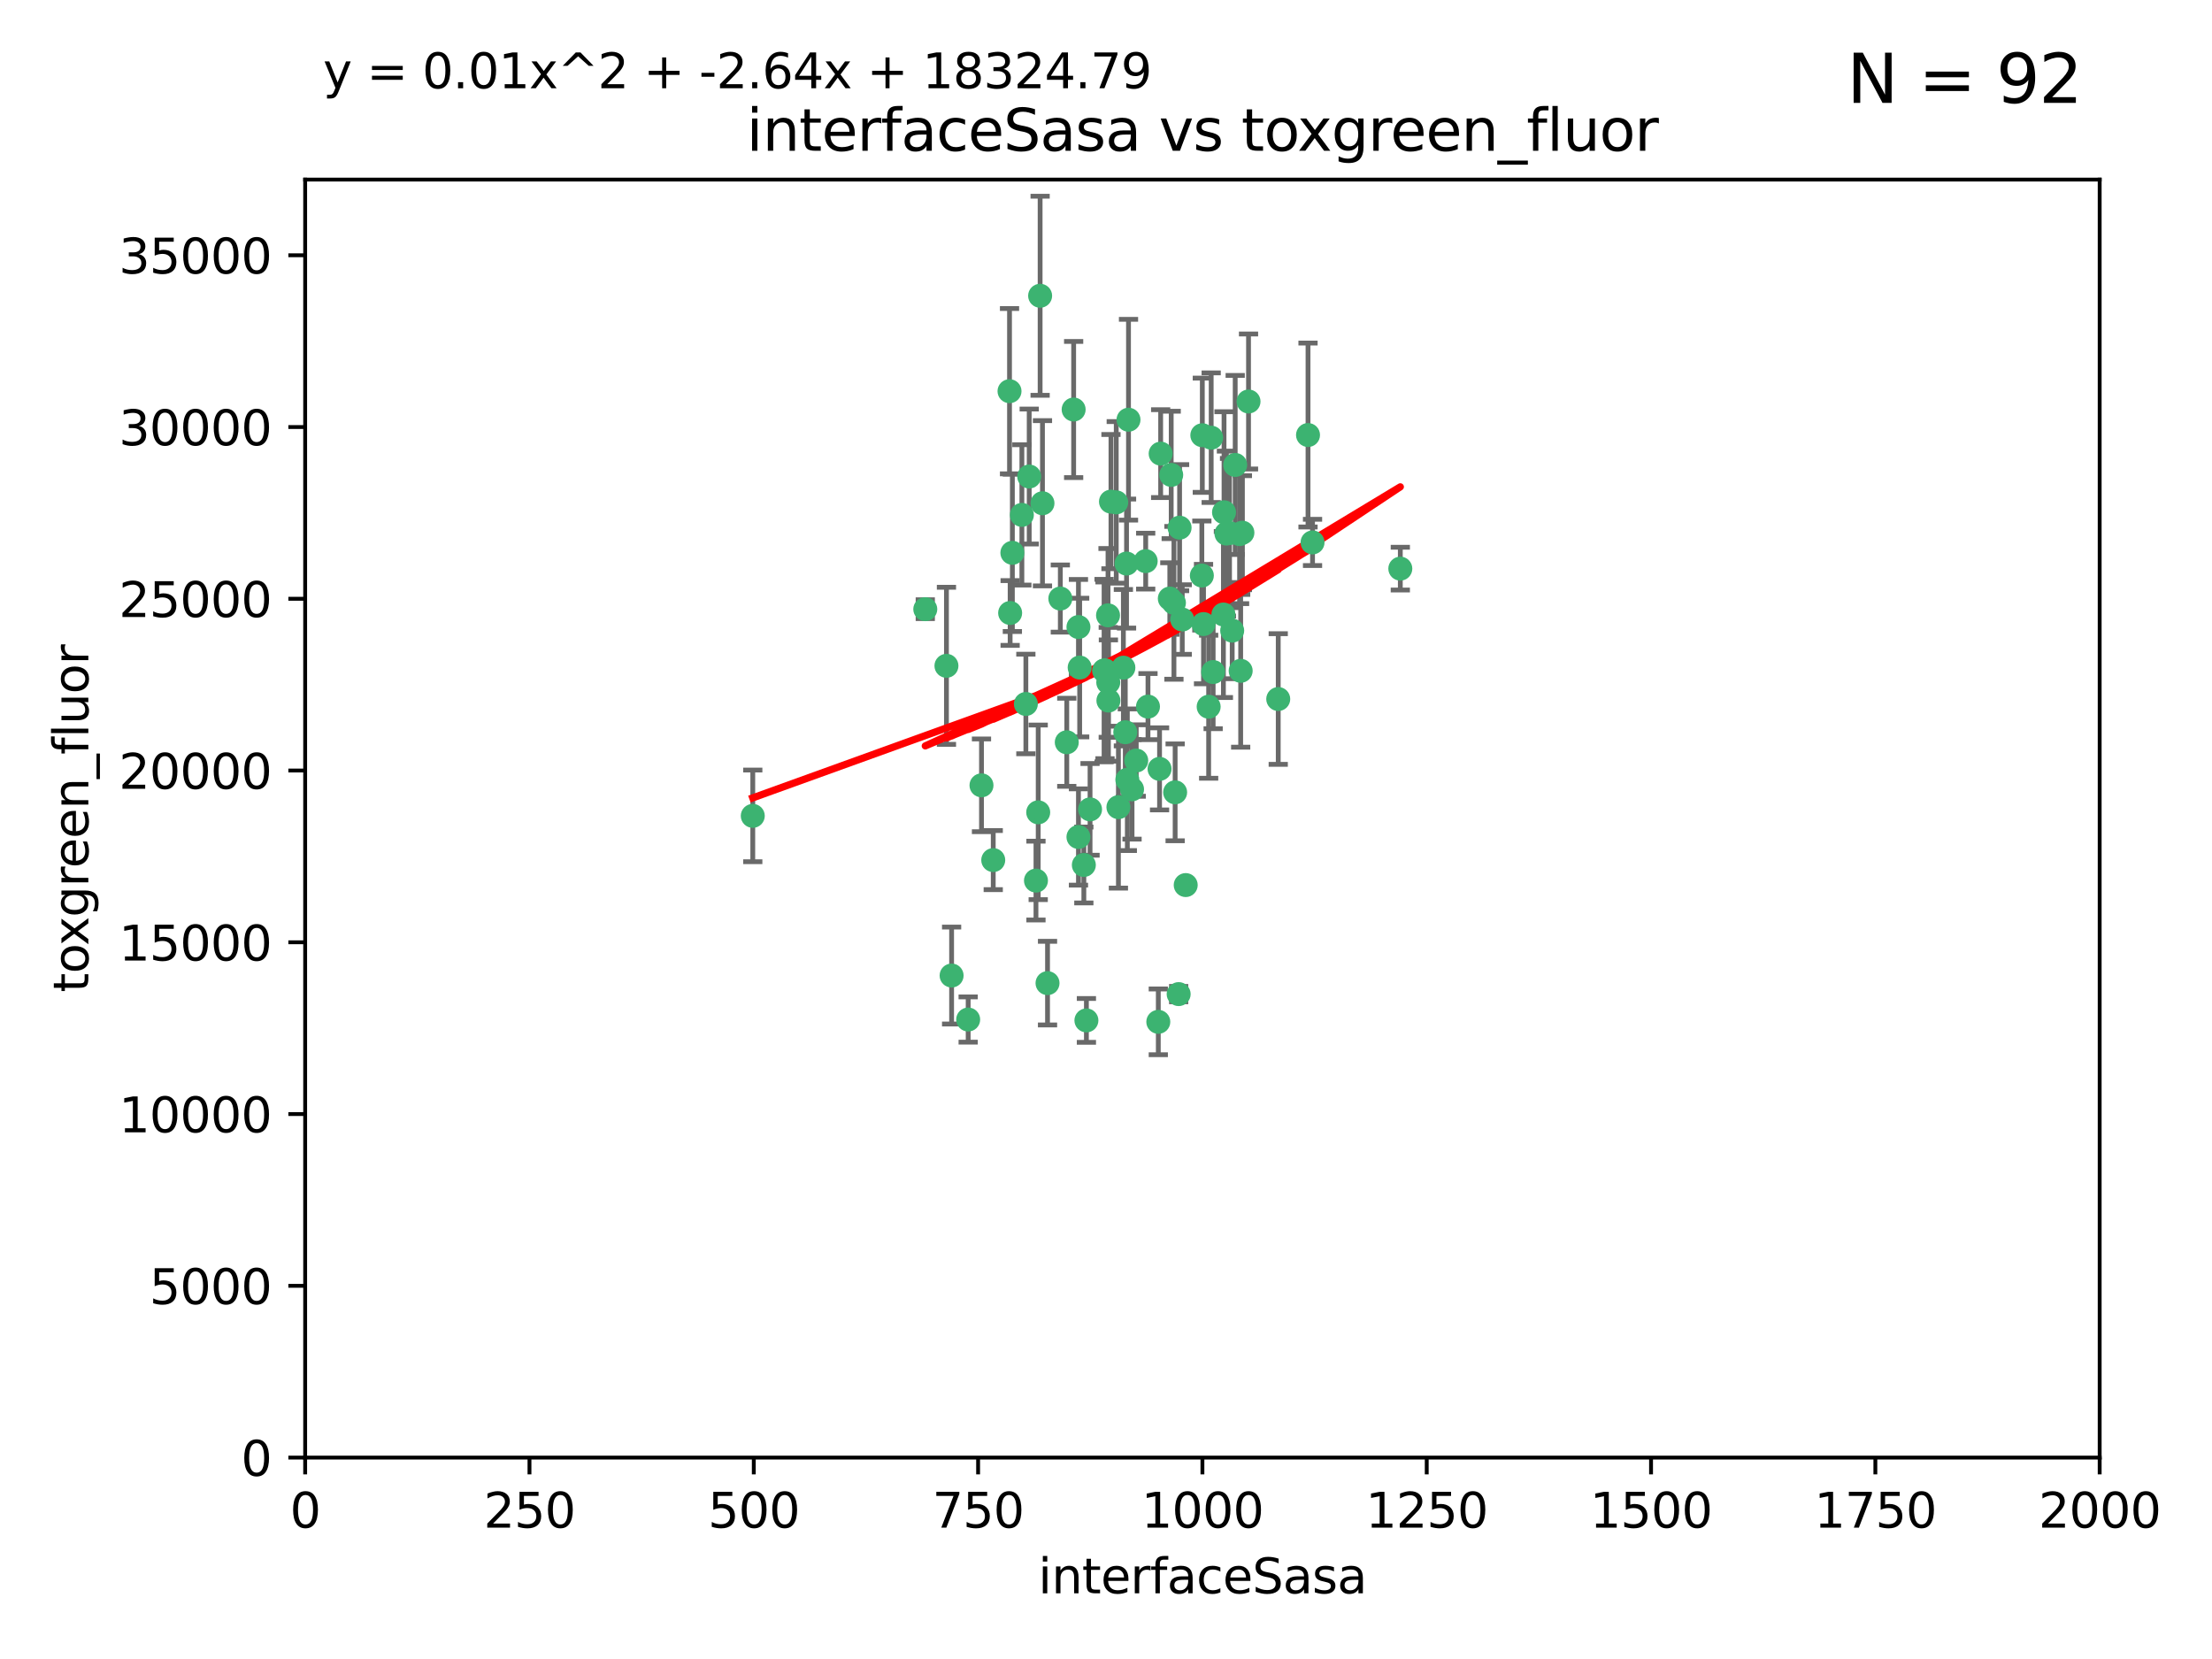 <?xml version="1.0" encoding="utf-8" standalone="no"?>
<!DOCTYPE svg PUBLIC "-//W3C//DTD SVG 1.1//EN"
  "http://www.w3.org/Graphics/SVG/1.1/DTD/svg11.dtd">
<svg xmlns:xlink="http://www.w3.org/1999/xlink" width="460.8pt" height="345.6pt" viewBox="0 0 460.8 345.6" xmlns="http://www.w3.org/2000/svg" version="1.1">
 <defs>
  <style type="text/css">*{stroke-linejoin: round; stroke-linecap: butt}</style>
 </defs>
 <g id="figure_1">
  <g id="patch_1">
   <path d="M 0 345.6 
L 460.8 345.6 
L 460.8 0 
L 0 0 
z
" style="fill: #ffffff"/>
  </g>
  <g id="axes_1">
   <g id="patch_2">
    <path d="M 63.571 303.64 
L 437.4 303.64 
L 437.4 37.411 
L 63.571 37.411 
z
" style="fill: #ffffff"/>
   </g>
   <g id="PathCollection_1">
    <defs>
     <path id="m08a474e60c" d="M 0 1.118 
C 0.297 1.118 0.581 1 0.791 0.791 
C 1 0.581 1.118 0.297 1.118 0 
C 1.118 -0.297 1 -0.581 0.791 -0.791 
C 0.581 -1 0.297 -1.118 0 -1.118 
C -0.297 -1.118 -0.581 -1 -0.791 -0.791 
C -1 -0.581 -1.118 -0.297 -1.118 0 
C -1.118 0.297 -1 0.581 -0.791 0.791 
C -0.581 1 -0.297 1.118 0 1.118 
z
" style="stroke: #3cb371"/>
    </defs>
    <g clip-path="url(#p2c5f9ae160)">
     <use xlink:href="#m08a474e60c" x="243.693" y="124.69" style="fill: #3cb371; stroke: #3cb371"/>
     <use xlink:href="#m08a474e60c" x="272.484" y="90.623" style="fill: #3cb371; stroke: #3cb371"/>
     <use xlink:href="#m08a474e60c" x="231.435" y="104.496" style="fill: #3cb371; stroke: #3cb371"/>
     <use xlink:href="#m08a474e60c" x="234.418" y="152.536" style="fill: #3cb371; stroke: #3cb371"/>
     <use xlink:href="#m08a474e60c" x="266.28" y="145.62" style="fill: #3cb371; stroke: #3cb371"/>
     <use xlink:href="#m08a474e60c" x="257.315" y="96.857" style="fill: #3cb371; stroke: #3cb371"/>
     <use xlink:href="#m08a474e60c" x="250.716" y="130.005" style="fill: #3cb371; stroke: #3cb371"/>
     <use xlink:href="#m08a474e60c" x="254.987" y="106.718" style="fill: #3cb371; stroke: #3cb371"/>
     <use xlink:href="#m08a474e60c" x="273.426" y="112.994" style="fill: #3cb371; stroke: #3cb371"/>
     <use xlink:href="#m08a474e60c" x="220.886" y="124.689" style="fill: #3cb371; stroke: #3cb371"/>
     <use xlink:href="#m08a474e60c" x="214.404" y="99.267" style="fill: #3cb371; stroke: #3cb371"/>
     <use xlink:href="#m08a474e60c" x="212.875" y="107.264" style="fill: #3cb371; stroke: #3cb371"/>
     <use xlink:href="#m08a474e60c" x="241.787" y="94.5" style="fill: #3cb371; stroke: #3cb371"/>
     <use xlink:href="#m08a474e60c" x="252.721" y="139.999" style="fill: #3cb371; stroke: #3cb371"/>
     <use xlink:href="#m08a474e60c" x="252.312" y="91.178" style="fill: #3cb371; stroke: #3cb371"/>
     <use xlink:href="#m08a474e60c" x="258.229" y="111.261" style="fill: #3cb371; stroke: #3cb371"/>
     <use xlink:href="#m08a474e60c" x="223.66" y="85.309" style="fill: #3cb371; stroke: #3cb371"/>
     <use xlink:href="#m08a474e60c" x="232.987" y="168.143" style="fill: #3cb371; stroke: #3cb371"/>
     <use xlink:href="#m08a474e60c" x="241.557" y="160.173" style="fill: #3cb371; stroke: #3cb371"/>
     <use xlink:href="#m08a474e60c" x="230.869" y="142.145" style="fill: #3cb371; stroke: #3cb371"/>
     <use xlink:href="#m08a474e60c" x="230.194" y="139.64" style="fill: #3cb371; stroke: #3cb371"/>
     <use xlink:href="#m08a474e60c" x="251.785" y="147.225" style="fill: #3cb371; stroke: #3cb371"/>
     <use xlink:href="#m08a474e60c" x="234.68" y="117.402" style="fill: #3cb371; stroke: #3cb371"/>
     <use xlink:href="#m08a474e60c" x="246.284" y="129.063" style="fill: #3cb371; stroke: #3cb371"/>
     <use xlink:href="#m08a474e60c" x="255.489" y="111.157" style="fill: #3cb371; stroke: #3cb371"/>
     <use xlink:href="#m08a474e60c" x="256.689" y="131.368" style="fill: #3cb371; stroke: #3cb371"/>
     <use xlink:href="#m08a474e60c" x="254.858" y="128.013" style="fill: #3cb371; stroke: #3cb371"/>
     <use xlink:href="#m08a474e60c" x="244.553" y="125.579" style="fill: #3cb371; stroke: #3cb371"/>
     <use xlink:href="#m08a474e60c" x="250.368" y="119.895" style="fill: #3cb371; stroke: #3cb371"/>
     <use xlink:href="#m08a474e60c" x="243.983" y="98.934" style="fill: #3cb371; stroke: #3cb371"/>
     <use xlink:href="#m08a474e60c" x="235.088" y="87.434" style="fill: #3cb371; stroke: #3cb371"/>
     <use xlink:href="#m08a474e60c" x="258.816" y="110.968" style="fill: #3cb371; stroke: #3cb371"/>
     <use xlink:href="#m08a474e60c" x="256.134" y="111.045" style="fill: #3cb371; stroke: #3cb371"/>
     <use xlink:href="#m08a474e60c" x="232.534" y="104.651" style="fill: #3cb371; stroke: #3cb371"/>
     <use xlink:href="#m08a474e60c" x="234.02" y="139.091" style="fill: #3cb371; stroke: #3cb371"/>
     <use xlink:href="#m08a474e60c" x="238.669" y="116.895" style="fill: #3cb371; stroke: #3cb371"/>
     <use xlink:href="#m08a474e60c" x="210.43" y="127.696" style="fill: #3cb371; stroke: #3cb371"/>
     <use xlink:href="#m08a474e60c" x="226.319" y="212.57" style="fill: #3cb371; stroke: #3cb371"/>
     <use xlink:href="#m08a474e60c" x="217.166" y="104.837" style="fill: #3cb371; stroke: #3cb371"/>
     <use xlink:href="#m08a474e60c" x="245.731" y="109.922" style="fill: #3cb371; stroke: #3cb371"/>
     <use xlink:href="#m08a474e60c" x="216.677" y="61.614" style="fill: #3cb371; stroke: #3cb371"/>
     <use xlink:href="#m08a474e60c" x="258.456" y="139.744" style="fill: #3cb371; stroke: #3cb371"/>
     <use xlink:href="#m08a474e60c" x="291.711" y="118.457" style="fill: #3cb371; stroke: #3cb371"/>
     <use xlink:href="#m08a474e60c" x="224.916" y="139.063" style="fill: #3cb371; stroke: #3cb371"/>
     <use xlink:href="#m08a474e60c" x="260.091" y="83.639" style="fill: #3cb371; stroke: #3cb371"/>
     <use xlink:href="#m08a474e60c" x="250.465" y="90.667" style="fill: #3cb371; stroke: #3cb371"/>
     <use xlink:href="#m08a474e60c" x="204.462" y="163.599" style="fill: #3cb371; stroke: #3cb371"/>
     <use xlink:href="#m08a474e60c" x="201.688" y="212.385" style="fill: #3cb371; stroke: #3cb371"/>
     <use xlink:href="#m08a474e60c" x="241.295" y="212.869" style="fill: #3cb371; stroke: #3cb371"/>
     <use xlink:href="#m08a474e60c" x="192.753" y="126.902" style="fill: #3cb371; stroke: #3cb371"/>
     <use xlink:href="#m08a474e60c" x="222.228" y="154.63" style="fill: #3cb371; stroke: #3cb371"/>
     <use xlink:href="#m08a474e60c" x="230.822" y="128.187" style="fill: #3cb371; stroke: #3cb371"/>
     <use xlink:href="#m08a474e60c" x="210.301" y="81.492" style="fill: #3cb371; stroke: #3cb371"/>
     <use xlink:href="#m08a474e60c" x="224.662" y="174.36" style="fill: #3cb371; stroke: #3cb371"/>
     <use xlink:href="#m08a474e60c" x="236.699" y="158.432" style="fill: #3cb371; stroke: #3cb371"/>
     <use xlink:href="#m08a474e60c" x="230.901" y="145.94" style="fill: #3cb371; stroke: #3cb371"/>
     <use xlink:href="#m08a474e60c" x="213.706" y="146.651" style="fill: #3cb371; stroke: #3cb371"/>
     <use xlink:href="#m08a474e60c" x="206.91" y="179.173" style="fill: #3cb371; stroke: #3cb371"/>
     <use xlink:href="#m08a474e60c" x="218.219" y="204.805" style="fill: #3cb371; stroke: #3cb371"/>
     <use xlink:href="#m08a474e60c" x="215.811" y="183.443" style="fill: #3cb371; stroke: #3cb371"/>
     <use xlink:href="#m08a474e60c" x="224.662" y="130.623" style="fill: #3cb371; stroke: #3cb371"/>
     <use xlink:href="#m08a474e60c" x="239.146" y="147.201" style="fill: #3cb371; stroke: #3cb371"/>
     <use xlink:href="#m08a474e60c" x="244.803" y="165.057" style="fill: #3cb371; stroke: #3cb371"/>
     <use xlink:href="#m08a474e60c" x="216.278" y="169.223" style="fill: #3cb371; stroke: #3cb371"/>
     <use xlink:href="#m08a474e60c" x="245.536" y="207.089" style="fill: #3cb371; stroke: #3cb371"/>
     <use xlink:href="#m08a474e60c" x="198.237" y="203.222" style="fill: #3cb371; stroke: #3cb371"/>
     <use xlink:href="#m08a474e60c" x="235.826" y="164.427" style="fill: #3cb371; stroke: #3cb371"/>
     <use xlink:href="#m08a474e60c" x="247.005" y="184.376" style="fill: #3cb371; stroke: #3cb371"/>
     <use xlink:href="#m08a474e60c" x="229.998" y="139.694" style="fill: #3cb371; stroke: #3cb371"/>
     <use xlink:href="#m08a474e60c" x="227.078" y="168.609" style="fill: #3cb371; stroke: #3cb371"/>
     <use xlink:href="#m08a474e60c" x="234.846" y="162.431" style="fill: #3cb371; stroke: #3cb371"/>
     <use xlink:href="#m08a474e60c" x="210.895" y="115.163" style="fill: #3cb371; stroke: #3cb371"/>
     <use xlink:href="#m08a474e60c" x="197.163" y="138.702" style="fill: #3cb371; stroke: #3cb371"/>
     <use xlink:href="#m08a474e60c" x="225.785" y="180.193" style="fill: #3cb371; stroke: #3cb371"/>
     <use xlink:href="#m08a474e60c" x="156.817" y="169.96" style="fill: #3cb371; stroke: #3cb371"/>
    </g>
   </g>
   <g id="matplotlib.axis_1">
    <g id="xtick_1">
     <g id="line2d_1">
      <defs>
       <path id="m5d85168f45" d="M 0 0 
L 0 3.5 
" style="stroke: #000000; stroke-width: 0.8"/>
      </defs>
      <g>
       <use xlink:href="#m5d85168f45" x="63.571" y="303.64" style="stroke: #000000; stroke-width: 0.8"/>
      </g>
     </g>
     <g id="text_1">
      <!-- 0 -->
      <g transform="translate(60.39 318.238)scale(0.1 -0.1)">
       <defs>
        <path id="DejaVuSans-30" d="M 2034 4250 
Q 1547 4250 1301 3770 
Q 1056 3291 1056 2328 
Q 1056 1369 1301 889 
Q 1547 409 2034 409 
Q 2525 409 2770 889 
Q 3016 1369 3016 2328 
Q 3016 3291 2770 3770 
Q 2525 4250 2034 4250 
z
M 2034 4750 
Q 2819 4750 3233 4129 
Q 3647 3509 3647 2328 
Q 3647 1150 3233 529 
Q 2819 -91 2034 -91 
Q 1250 -91 836 529 
Q 422 1150 422 2328 
Q 422 3509 836 4129 
Q 1250 4750 2034 4750 
z
" transform="scale(0.016)"/>
       </defs>
       <use xlink:href="#DejaVuSans-30"/>
      </g>
     </g>
    </g>
    <g id="xtick_2">
     <g id="line2d_2">
      <g>
       <use xlink:href="#m5d85168f45" x="110.3" y="303.64" style="stroke: #000000; stroke-width: 0.8"/>
      </g>
     </g>
     <g id="text_2">
      <!-- 250 -->
      <g transform="translate(100.756 318.238)scale(0.1 -0.1)">
       <defs>
        <path id="DejaVuSans-32" d="M 1228 531 
L 3431 531 
L 3431 0 
L 469 0 
L 469 531 
Q 828 903 1448 1529 
Q 2069 2156 2228 2338 
Q 2531 2678 2651 2914 
Q 2772 3150 2772 3378 
Q 2772 3750 2511 3984 
Q 2250 4219 1831 4219 
Q 1534 4219 1204 4116 
Q 875 4013 500 3803 
L 500 4441 
Q 881 4594 1212 4672 
Q 1544 4750 1819 4750 
Q 2544 4750 2975 4387 
Q 3406 4025 3406 3419 
Q 3406 3131 3298 2873 
Q 3191 2616 2906 2266 
Q 2828 2175 2409 1742 
Q 1991 1309 1228 531 
z
" transform="scale(0.016)"/>
        <path id="DejaVuSans-35" d="M 691 4666 
L 3169 4666 
L 3169 4134 
L 1269 4134 
L 1269 2991 
Q 1406 3038 1543 3061 
Q 1681 3084 1819 3084 
Q 2600 3084 3056 2656 
Q 3513 2228 3513 1497 
Q 3513 744 3044 326 
Q 2575 -91 1722 -91 
Q 1428 -91 1123 -41 
Q 819 9 494 109 
L 494 744 
Q 775 591 1075 516 
Q 1375 441 1709 441 
Q 2250 441 2565 725 
Q 2881 1009 2881 1497 
Q 2881 1984 2565 2268 
Q 2250 2553 1709 2553 
Q 1456 2553 1204 2497 
Q 953 2441 691 2322 
L 691 4666 
z
" transform="scale(0.016)"/>
       </defs>
       <use xlink:href="#DejaVuSans-32"/>
       <use xlink:href="#DejaVuSans-35" x="63.623"/>
       <use xlink:href="#DejaVuSans-30" x="127.246"/>
      </g>
     </g>
    </g>
    <g id="xtick_3">
     <g id="line2d_3">
      <g>
       <use xlink:href="#m5d85168f45" x="157.028" y="303.64" style="stroke: #000000; stroke-width: 0.8"/>
      </g>
     </g>
     <g id="text_3">
      <!-- 500 -->
      <g transform="translate(147.485 318.238)scale(0.1 -0.1)">
       <use xlink:href="#DejaVuSans-35"/>
       <use xlink:href="#DejaVuSans-30" x="63.623"/>
       <use xlink:href="#DejaVuSans-30" x="127.246"/>
      </g>
     </g>
    </g>
    <g id="xtick_4">
     <g id="line2d_4">
      <g>
       <use xlink:href="#m5d85168f45" x="203.757" y="303.64" style="stroke: #000000; stroke-width: 0.8"/>
      </g>
     </g>
     <g id="text_4">
      <!-- 750 -->
      <g transform="translate(194.213 318.238)scale(0.1 -0.1)">
       <defs>
        <path id="DejaVuSans-37" d="M 525 4666 
L 3525 4666 
L 3525 4397 
L 1831 0 
L 1172 0 
L 2766 4134 
L 525 4134 
L 525 4666 
z
" transform="scale(0.016)"/>
       </defs>
       <use xlink:href="#DejaVuSans-37"/>
       <use xlink:href="#DejaVuSans-35" x="63.623"/>
       <use xlink:href="#DejaVuSans-30" x="127.246"/>
      </g>
     </g>
    </g>
    <g id="xtick_5">
     <g id="line2d_5">
      <g>
       <use xlink:href="#m5d85168f45" x="250.486" y="303.64" style="stroke: #000000; stroke-width: 0.8"/>
      </g>
     </g>
     <g id="text_5">
      <!-- 1000 -->
      <g transform="translate(237.761 318.238)scale(0.1 -0.1)">
       <defs>
        <path id="DejaVuSans-31" d="M 794 531 
L 1825 531 
L 1825 4091 
L 703 3866 
L 703 4441 
L 1819 4666 
L 2450 4666 
L 2450 531 
L 3481 531 
L 3481 0 
L 794 0 
L 794 531 
z
" transform="scale(0.016)"/>
       </defs>
       <use xlink:href="#DejaVuSans-31"/>
       <use xlink:href="#DejaVuSans-30" x="63.623"/>
       <use xlink:href="#DejaVuSans-30" x="127.246"/>
       <use xlink:href="#DejaVuSans-30" x="190.869"/>
      </g>
     </g>
    </g>
    <g id="xtick_6">
     <g id="line2d_6">
      <g>
       <use xlink:href="#m5d85168f45" x="297.214" y="303.64" style="stroke: #000000; stroke-width: 0.8"/>
      </g>
     </g>
     <g id="text_6">
      <!-- 1250 -->
      <g transform="translate(284.489 318.238)scale(0.1 -0.1)">
       <use xlink:href="#DejaVuSans-31"/>
       <use xlink:href="#DejaVuSans-32" x="63.623"/>
       <use xlink:href="#DejaVuSans-35" x="127.246"/>
       <use xlink:href="#DejaVuSans-30" x="190.869"/>
      </g>
     </g>
    </g>
    <g id="xtick_7">
     <g id="line2d_7">
      <g>
       <use xlink:href="#m5d85168f45" x="343.943" y="303.64" style="stroke: #000000; stroke-width: 0.8"/>
      </g>
     </g>
     <g id="text_7">
      <!-- 1500 -->
      <g transform="translate(331.218 318.238)scale(0.1 -0.1)">
       <use xlink:href="#DejaVuSans-31"/>
       <use xlink:href="#DejaVuSans-35" x="63.623"/>
       <use xlink:href="#DejaVuSans-30" x="127.246"/>
       <use xlink:href="#DejaVuSans-30" x="190.869"/>
      </g>
     </g>
    </g>
    <g id="xtick_8">
     <g id="line2d_8">
      <g>
       <use xlink:href="#m5d85168f45" x="390.671" y="303.64" style="stroke: #000000; stroke-width: 0.8"/>
      </g>
     </g>
     <g id="text_8">
      <!-- 1750 -->
      <g transform="translate(377.946 318.238)scale(0.1 -0.1)">
       <use xlink:href="#DejaVuSans-31"/>
       <use xlink:href="#DejaVuSans-37" x="63.623"/>
       <use xlink:href="#DejaVuSans-35" x="127.246"/>
       <use xlink:href="#DejaVuSans-30" x="190.869"/>
      </g>
     </g>
    </g>
    <g id="xtick_9">
     <g id="line2d_9">
      <g>
       <use xlink:href="#m5d85168f45" x="437.4" y="303.64" style="stroke: #000000; stroke-width: 0.8"/>
      </g>
     </g>
     <g id="text_9">
      <!-- 2000 -->
      <g transform="translate(424.675 318.238)scale(0.1 -0.1)">
       <use xlink:href="#DejaVuSans-32"/>
       <use xlink:href="#DejaVuSans-30" x="63.623"/>
       <use xlink:href="#DejaVuSans-30" x="127.246"/>
       <use xlink:href="#DejaVuSans-30" x="190.869"/>
      </g>
     </g>
    </g>
    <g id="text_10">
     <!-- interfaceSasa -->
     <g transform="translate(216.279 331.917)scale(0.1 -0.1)">
      <defs>
       <path id="DejaVuSans-69" d="M 603 3500 
L 1178 3500 
L 1178 0 
L 603 0 
L 603 3500 
z
M 603 4863 
L 1178 4863 
L 1178 4134 
L 603 4134 
L 603 4863 
z
" transform="scale(0.016)"/>
       <path id="DejaVuSans-6e" d="M 3513 2113 
L 3513 0 
L 2938 0 
L 2938 2094 
Q 2938 2591 2744 2837 
Q 2550 3084 2163 3084 
Q 1697 3084 1428 2787 
Q 1159 2491 1159 1978 
L 1159 0 
L 581 0 
L 581 3500 
L 1159 3500 
L 1159 2956 
Q 1366 3272 1645 3428 
Q 1925 3584 2291 3584 
Q 2894 3584 3203 3211 
Q 3513 2838 3513 2113 
z
" transform="scale(0.016)"/>
       <path id="DejaVuSans-74" d="M 1172 4494 
L 1172 3500 
L 2356 3500 
L 2356 3053 
L 1172 3053 
L 1172 1153 
Q 1172 725 1289 603 
Q 1406 481 1766 481 
L 2356 481 
L 2356 0 
L 1766 0 
Q 1100 0 847 248 
Q 594 497 594 1153 
L 594 3053 
L 172 3053 
L 172 3500 
L 594 3500 
L 594 4494 
L 1172 4494 
z
" transform="scale(0.016)"/>
       <path id="DejaVuSans-65" d="M 3597 1894 
L 3597 1613 
L 953 1613 
Q 991 1019 1311 708 
Q 1631 397 2203 397 
Q 2534 397 2845 478 
Q 3156 559 3463 722 
L 3463 178 
Q 3153 47 2828 -22 
Q 2503 -91 2169 -91 
Q 1331 -91 842 396 
Q 353 884 353 1716 
Q 353 2575 817 3079 
Q 1281 3584 2069 3584 
Q 2775 3584 3186 3129 
Q 3597 2675 3597 1894 
z
M 3022 2063 
Q 3016 2534 2758 2815 
Q 2500 3097 2075 3097 
Q 1594 3097 1305 2825 
Q 1016 2553 972 2059 
L 3022 2063 
z
" transform="scale(0.016)"/>
       <path id="DejaVuSans-72" d="M 2631 2963 
Q 2534 3019 2420 3045 
Q 2306 3072 2169 3072 
Q 1681 3072 1420 2755 
Q 1159 2438 1159 1844 
L 1159 0 
L 581 0 
L 581 3500 
L 1159 3500 
L 1159 2956 
Q 1341 3275 1631 3429 
Q 1922 3584 2338 3584 
Q 2397 3584 2469 3576 
Q 2541 3569 2628 3553 
L 2631 2963 
z
" transform="scale(0.016)"/>
       <path id="DejaVuSans-66" d="M 2375 4863 
L 2375 4384 
L 1825 4384 
Q 1516 4384 1395 4259 
Q 1275 4134 1275 3809 
L 1275 3500 
L 2222 3500 
L 2222 3053 
L 1275 3053 
L 1275 0 
L 697 0 
L 697 3053 
L 147 3053 
L 147 3500 
L 697 3500 
L 697 3744 
Q 697 4328 969 4595 
Q 1241 4863 1831 4863 
L 2375 4863 
z
" transform="scale(0.016)"/>
       <path id="DejaVuSans-61" d="M 2194 1759 
Q 1497 1759 1228 1600 
Q 959 1441 959 1056 
Q 959 750 1161 570 
Q 1363 391 1709 391 
Q 2188 391 2477 730 
Q 2766 1069 2766 1631 
L 2766 1759 
L 2194 1759 
z
M 3341 1997 
L 3341 0 
L 2766 0 
L 2766 531 
Q 2569 213 2275 61 
Q 1981 -91 1556 -91 
Q 1019 -91 701 211 
Q 384 513 384 1019 
Q 384 1609 779 1909 
Q 1175 2209 1959 2209 
L 2766 2209 
L 2766 2266 
Q 2766 2663 2505 2880 
Q 2244 3097 1772 3097 
Q 1472 3097 1187 3025 
Q 903 2953 641 2809 
L 641 3341 
Q 956 3463 1253 3523 
Q 1550 3584 1831 3584 
Q 2591 3584 2966 3190 
Q 3341 2797 3341 1997 
z
" transform="scale(0.016)"/>
       <path id="DejaVuSans-63" d="M 3122 3366 
L 3122 2828 
Q 2878 2963 2633 3030 
Q 2388 3097 2138 3097 
Q 1578 3097 1268 2742 
Q 959 2388 959 1747 
Q 959 1106 1268 751 
Q 1578 397 2138 397 
Q 2388 397 2633 464 
Q 2878 531 3122 666 
L 3122 134 
Q 2881 22 2623 -34 
Q 2366 -91 2075 -91 
Q 1284 -91 818 406 
Q 353 903 353 1747 
Q 353 2603 823 3093 
Q 1294 3584 2113 3584 
Q 2378 3584 2631 3529 
Q 2884 3475 3122 3366 
z
" transform="scale(0.016)"/>
       <path id="DejaVuSans-53" d="M 3425 4513 
L 3425 3897 
Q 3066 4069 2747 4153 
Q 2428 4238 2131 4238 
Q 1616 4238 1336 4038 
Q 1056 3838 1056 3469 
Q 1056 3159 1242 3001 
Q 1428 2844 1947 2747 
L 2328 2669 
Q 3034 2534 3370 2195 
Q 3706 1856 3706 1288 
Q 3706 609 3251 259 
Q 2797 -91 1919 -91 
Q 1588 -91 1214 -16 
Q 841 59 441 206 
L 441 856 
Q 825 641 1194 531 
Q 1563 422 1919 422 
Q 2459 422 2753 634 
Q 3047 847 3047 1241 
Q 3047 1584 2836 1778 
Q 2625 1972 2144 2069 
L 1759 2144 
Q 1053 2284 737 2584 
Q 422 2884 422 3419 
Q 422 4038 858 4394 
Q 1294 4750 2059 4750 
Q 2388 4750 2728 4690 
Q 3069 4631 3425 4513 
z
" transform="scale(0.016)"/>
       <path id="DejaVuSans-73" d="M 2834 3397 
L 2834 2853 
Q 2591 2978 2328 3040 
Q 2066 3103 1784 3103 
Q 1356 3103 1142 2972 
Q 928 2841 928 2578 
Q 928 2378 1081 2264 
Q 1234 2150 1697 2047 
L 1894 2003 
Q 2506 1872 2764 1633 
Q 3022 1394 3022 966 
Q 3022 478 2636 193 
Q 2250 -91 1575 -91 
Q 1294 -91 989 -36 
Q 684 19 347 128 
L 347 722 
Q 666 556 975 473 
Q 1284 391 1588 391 
Q 1994 391 2212 530 
Q 2431 669 2431 922 
Q 2431 1156 2273 1281 
Q 2116 1406 1581 1522 
L 1381 1569 
Q 847 1681 609 1914 
Q 372 2147 372 2553 
Q 372 3047 722 3315 
Q 1072 3584 1716 3584 
Q 2034 3584 2315 3537 
Q 2597 3491 2834 3397 
z
" transform="scale(0.016)"/>
      </defs>
      <use xlink:href="#DejaVuSans-69"/>
      <use xlink:href="#DejaVuSans-6e" x="27.783"/>
      <use xlink:href="#DejaVuSans-74" x="91.162"/>
      <use xlink:href="#DejaVuSans-65" x="130.371"/>
      <use xlink:href="#DejaVuSans-72" x="191.895"/>
      <use xlink:href="#DejaVuSans-66" x="233.008"/>
      <use xlink:href="#DejaVuSans-61" x="268.213"/>
      <use xlink:href="#DejaVuSans-63" x="329.492"/>
      <use xlink:href="#DejaVuSans-65" x="384.473"/>
      <use xlink:href="#DejaVuSans-53" x="445.996"/>
      <use xlink:href="#DejaVuSans-61" x="509.473"/>
      <use xlink:href="#DejaVuSans-73" x="570.752"/>
      <use xlink:href="#DejaVuSans-61" x="622.852"/>
     </g>
    </g>
   </g>
   <g id="matplotlib.axis_2">
    <g id="ytick_1">
     <g id="line2d_10">
      <defs>
       <path id="ma37f08d4dd" d="M 0 0 
L -3.5 0 
" style="stroke: #000000; stroke-width: 0.8"/>
      </defs>
      <g>
       <use xlink:href="#ma37f08d4dd" x="63.571" y="303.64" style="stroke: #000000; stroke-width: 0.8"/>
      </g>
     </g>
     <g id="text_11">
      <!-- 0 -->
      <g transform="translate(50.209 307.439)scale(0.1 -0.1)">
       <use xlink:href="#DejaVuSans-30"/>
      </g>
     </g>
    </g>
    <g id="ytick_2">
     <g id="line2d_11">
      <g>
       <use xlink:href="#ma37f08d4dd" x="63.571" y="267.859" style="stroke: #000000; stroke-width: 0.8"/>
      </g>
     </g>
     <g id="text_12">
      <!-- 5000 -->
      <g transform="translate(31.121 271.658)scale(0.1 -0.1)">
       <use xlink:href="#DejaVuSans-35"/>
       <use xlink:href="#DejaVuSans-30" x="63.623"/>
       <use xlink:href="#DejaVuSans-30" x="127.246"/>
       <use xlink:href="#DejaVuSans-30" x="190.869"/>
      </g>
     </g>
    </g>
    <g id="ytick_3">
     <g id="line2d_12">
      <g>
       <use xlink:href="#ma37f08d4dd" x="63.571" y="232.078" style="stroke: #000000; stroke-width: 0.8"/>
      </g>
     </g>
     <g id="text_13">
      <!-- 10000 -->
      <g transform="translate(24.759 235.878)scale(0.1 -0.1)">
       <use xlink:href="#DejaVuSans-31"/>
       <use xlink:href="#DejaVuSans-30" x="63.623"/>
       <use xlink:href="#DejaVuSans-30" x="127.246"/>
       <use xlink:href="#DejaVuSans-30" x="190.869"/>
       <use xlink:href="#DejaVuSans-30" x="254.492"/>
      </g>
     </g>
    </g>
    <g id="ytick_4">
     <g id="line2d_13">
      <g>
       <use xlink:href="#ma37f08d4dd" x="63.571" y="196.298" style="stroke: #000000; stroke-width: 0.8"/>
      </g>
     </g>
     <g id="text_14">
      <!-- 15000 -->
      <g transform="translate(24.759 200.097)scale(0.1 -0.1)">
       <use xlink:href="#DejaVuSans-31"/>
       <use xlink:href="#DejaVuSans-35" x="63.623"/>
       <use xlink:href="#DejaVuSans-30" x="127.246"/>
       <use xlink:href="#DejaVuSans-30" x="190.869"/>
       <use xlink:href="#DejaVuSans-30" x="254.492"/>
      </g>
     </g>
    </g>
    <g id="ytick_5">
     <g id="line2d_14">
      <g>
       <use xlink:href="#ma37f08d4dd" x="63.571" y="160.517" style="stroke: #000000; stroke-width: 0.8"/>
      </g>
     </g>
     <g id="text_15">
      <!-- 20000 -->
      <g transform="translate(24.759 164.316)scale(0.1 -0.1)">
       <use xlink:href="#DejaVuSans-32"/>
       <use xlink:href="#DejaVuSans-30" x="63.623"/>
       <use xlink:href="#DejaVuSans-30" x="127.246"/>
       <use xlink:href="#DejaVuSans-30" x="190.869"/>
       <use xlink:href="#DejaVuSans-30" x="254.492"/>
      </g>
     </g>
    </g>
    <g id="ytick_6">
     <g id="line2d_15">
      <g>
       <use xlink:href="#ma37f08d4dd" x="63.571" y="124.736" style="stroke: #000000; stroke-width: 0.8"/>
      </g>
     </g>
     <g id="text_16">
      <!-- 25000 -->
      <g transform="translate(24.759 128.535)scale(0.1 -0.1)">
       <use xlink:href="#DejaVuSans-32"/>
       <use xlink:href="#DejaVuSans-35" x="63.623"/>
       <use xlink:href="#DejaVuSans-30" x="127.246"/>
       <use xlink:href="#DejaVuSans-30" x="190.869"/>
       <use xlink:href="#DejaVuSans-30" x="254.492"/>
      </g>
     </g>
    </g>
    <g id="ytick_7">
     <g id="line2d_16">
      <g>
       <use xlink:href="#ma37f08d4dd" x="63.571" y="88.955" style="stroke: #000000; stroke-width: 0.8"/>
      </g>
     </g>
     <g id="text_17">
      <!-- 30000 -->
      <g transform="translate(24.759 92.754)scale(0.1 -0.1)">
       <defs>
        <path id="DejaVuSans-33" d="M 2597 2516 
Q 3050 2419 3304 2112 
Q 3559 1806 3559 1356 
Q 3559 666 3084 287 
Q 2609 -91 1734 -91 
Q 1441 -91 1130 -33 
Q 819 25 488 141 
L 488 750 
Q 750 597 1062 519 
Q 1375 441 1716 441 
Q 2309 441 2620 675 
Q 2931 909 2931 1356 
Q 2931 1769 2642 2001 
Q 2353 2234 1838 2234 
L 1294 2234 
L 1294 2753 
L 1863 2753 
Q 2328 2753 2575 2939 
Q 2822 3125 2822 3475 
Q 2822 3834 2567 4026 
Q 2313 4219 1838 4219 
Q 1578 4219 1281 4162 
Q 984 4106 628 3988 
L 628 4550 
Q 988 4650 1302 4700 
Q 1616 4750 1894 4750 
Q 2613 4750 3031 4423 
Q 3450 4097 3450 3541 
Q 3450 3153 3228 2886 
Q 3006 2619 2597 2516 
z
" transform="scale(0.016)"/>
       </defs>
       <use xlink:href="#DejaVuSans-33"/>
       <use xlink:href="#DejaVuSans-30" x="63.623"/>
       <use xlink:href="#DejaVuSans-30" x="127.246"/>
       <use xlink:href="#DejaVuSans-30" x="190.869"/>
       <use xlink:href="#DejaVuSans-30" x="254.492"/>
      </g>
     </g>
    </g>
    <g id="ytick_8">
     <g id="line2d_17">
      <g>
       <use xlink:href="#ma37f08d4dd" x="63.571" y="53.174" style="stroke: #000000; stroke-width: 0.8"/>
      </g>
     </g>
     <g id="text_18">
      <!-- 35000 -->
      <g transform="translate(24.759 56.974)scale(0.1 -0.1)">
       <use xlink:href="#DejaVuSans-33"/>
       <use xlink:href="#DejaVuSans-35" x="63.623"/>
       <use xlink:href="#DejaVuSans-30" x="127.246"/>
       <use xlink:href="#DejaVuSans-30" x="190.869"/>
       <use xlink:href="#DejaVuSans-30" x="254.492"/>
      </g>
     </g>
    </g>
    <g id="text_19">
     <!-- toxgreen_fluor -->
     <g transform="translate(18.401 206.72)rotate(-90)scale(0.1 -0.1)">
      <defs>
       <path id="DejaVuSans-6f" d="M 1959 3097 
Q 1497 3097 1228 2736 
Q 959 2375 959 1747 
Q 959 1119 1226 758 
Q 1494 397 1959 397 
Q 2419 397 2687 759 
Q 2956 1122 2956 1747 
Q 2956 2369 2687 2733 
Q 2419 3097 1959 3097 
z
M 1959 3584 
Q 2709 3584 3137 3096 
Q 3566 2609 3566 1747 
Q 3566 888 3137 398 
Q 2709 -91 1959 -91 
Q 1206 -91 779 398 
Q 353 888 353 1747 
Q 353 2609 779 3096 
Q 1206 3584 1959 3584 
z
" transform="scale(0.016)"/>
       <path id="DejaVuSans-78" d="M 3513 3500 
L 2247 1797 
L 3578 0 
L 2900 0 
L 1881 1375 
L 863 0 
L 184 0 
L 1544 1831 
L 300 3500 
L 978 3500 
L 1906 2253 
L 2834 3500 
L 3513 3500 
z
" transform="scale(0.016)"/>
       <path id="DejaVuSans-67" d="M 2906 1791 
Q 2906 2416 2648 2759 
Q 2391 3103 1925 3103 
Q 1463 3103 1205 2759 
Q 947 2416 947 1791 
Q 947 1169 1205 825 
Q 1463 481 1925 481 
Q 2391 481 2648 825 
Q 2906 1169 2906 1791 
z
M 3481 434 
Q 3481 -459 3084 -895 
Q 2688 -1331 1869 -1331 
Q 1566 -1331 1297 -1286 
Q 1028 -1241 775 -1147 
L 775 -588 
Q 1028 -725 1275 -790 
Q 1522 -856 1778 -856 
Q 2344 -856 2625 -561 
Q 2906 -266 2906 331 
L 2906 616 
Q 2728 306 2450 153 
Q 2172 0 1784 0 
Q 1141 0 747 490 
Q 353 981 353 1791 
Q 353 2603 747 3093 
Q 1141 3584 1784 3584 
Q 2172 3584 2450 3431 
Q 2728 3278 2906 2969 
L 2906 3500 
L 3481 3500 
L 3481 434 
z
" transform="scale(0.016)"/>
       <path id="DejaVuSans-5f" d="M 3263 -1063 
L 3263 -1509 
L -63 -1509 
L -63 -1063 
L 3263 -1063 
z
" transform="scale(0.016)"/>
       <path id="DejaVuSans-6c" d="M 603 4863 
L 1178 4863 
L 1178 0 
L 603 0 
L 603 4863 
z
" transform="scale(0.016)"/>
       <path id="DejaVuSans-75" d="M 544 1381 
L 544 3500 
L 1119 3500 
L 1119 1403 
Q 1119 906 1312 657 
Q 1506 409 1894 409 
Q 2359 409 2629 706 
Q 2900 1003 2900 1516 
L 2900 3500 
L 3475 3500 
L 3475 0 
L 2900 0 
L 2900 538 
Q 2691 219 2414 64 
Q 2138 -91 1772 -91 
Q 1169 -91 856 284 
Q 544 659 544 1381 
z
M 1991 3584 
L 1991 3584 
z
" transform="scale(0.016)"/>
      </defs>
      <use xlink:href="#DejaVuSans-74"/>
      <use xlink:href="#DejaVuSans-6f" x="39.209"/>
      <use xlink:href="#DejaVuSans-78" x="97.266"/>
      <use xlink:href="#DejaVuSans-67" x="156.445"/>
      <use xlink:href="#DejaVuSans-72" x="219.922"/>
      <use xlink:href="#DejaVuSans-65" x="258.785"/>
      <use xlink:href="#DejaVuSans-65" x="320.309"/>
      <use xlink:href="#DejaVuSans-6e" x="381.832"/>
      <use xlink:href="#DejaVuSans-5f" x="445.211"/>
      <use xlink:href="#DejaVuSans-66" x="495.211"/>
      <use xlink:href="#DejaVuSans-6c" x="530.416"/>
      <use xlink:href="#DejaVuSans-75" x="558.199"/>
      <use xlink:href="#DejaVuSans-6f" x="621.578"/>
      <use xlink:href="#DejaVuSans-72" x="682.76"/>
     </g>
    </g>
   </g>
   <g id="LineCollection_1">
    <path d="M 243.693 132.143 
L 243.693 117.237 
" clip-path="url(#p2c5f9ae160)" style="fill: none; stroke: #696969"/>
    <path d="M 272.484 109.781 
L 272.484 71.466 
" clip-path="url(#p2c5f9ae160)" style="fill: none; stroke: #696969"/>
    <path d="M 231.435 118.477 
L 231.435 90.515 
" clip-path="url(#p2c5f9ae160)" style="fill: none; stroke: #696969"/>
    <path d="M 234.418 166.039 
L 234.418 139.033 
" clip-path="url(#p2c5f9ae160)" style="fill: none; stroke: #696969"/>
    <path d="M 266.28 159.229 
L 266.28 132.011 
" clip-path="url(#p2c5f9ae160)" style="fill: none; stroke: #696969"/>
    <path d="M 257.315 115.505 
L 257.315 78.209 
" clip-path="url(#p2c5f9ae160)" style="fill: none; stroke: #696969"/>
    <path d="M 250.716 142.442 
L 250.716 117.567 
" clip-path="url(#p2c5f9ae160)" style="fill: none; stroke: #696969"/>
    <path d="M 254.987 127.664 
L 254.987 85.772 
" clip-path="url(#p2c5f9ae160)" style="fill: none; stroke: #696969"/>
    <path d="M 273.426 117.812 
L 273.426 108.176 
" clip-path="url(#p2c5f9ae160)" style="fill: none; stroke: #696969"/>
    <path d="M 220.886 131.683 
L 220.886 117.696 
" clip-path="url(#p2c5f9ae160)" style="fill: none; stroke: #696969"/>
    <path d="M 214.404 113.322 
L 214.404 85.213 
" clip-path="url(#p2c5f9ae160)" style="fill: none; stroke: #696969"/>
    <path d="M 212.875 121.88 
L 212.875 92.647 
" clip-path="url(#p2c5f9ae160)" style="fill: none; stroke: #696969"/>
    <path d="M 241.787 103.651 
L 241.787 85.348 
" clip-path="url(#p2c5f9ae160)" style="fill: none; stroke: #696969"/>
    <path d="M 252.721 151.798 
L 252.721 128.2 
" clip-path="url(#p2c5f9ae160)" style="fill: none; stroke: #696969"/>
    <path d="M 252.312 104.675 
L 252.312 77.682 
" clip-path="url(#p2c5f9ae160)" style="fill: none; stroke: #696969"/>
    <path d="M 258.229 125.753 
L 258.229 96.768 
" clip-path="url(#p2c5f9ae160)" style="fill: none; stroke: #696969"/>
    <path d="M 223.66 99.491 
L 223.66 71.128 
" clip-path="url(#p2c5f9ae160)" style="fill: none; stroke: #696969"/>
    <path d="M 232.987 185.006 
L 232.987 151.281 
" clip-path="url(#p2c5f9ae160)" style="fill: none; stroke: #696969"/>
    <path d="M 241.557 168.723 
L 241.557 151.623 
" clip-path="url(#p2c5f9ae160)" style="fill: none; stroke: #696969"/>
    <path d="M 230.869 153.587 
L 230.869 130.704 
" clip-path="url(#p2c5f9ae160)" style="fill: none; stroke: #696969"/>
    <path d="M 230.194 158.046 
L 230.194 121.234 
" clip-path="url(#p2c5f9ae160)" style="fill: none; stroke: #696969"/>
    <path d="M 251.785 162.121 
L 251.785 132.33 
" clip-path="url(#p2c5f9ae160)" style="fill: none; stroke: #696969"/>
    <path d="M 234.68 130.841 
L 234.68 103.963 
" clip-path="url(#p2c5f9ae160)" style="fill: none; stroke: #696969"/>
    <path d="M 246.284 136.31 
L 246.284 121.816 
" clip-path="url(#p2c5f9ae160)" style="fill: none; stroke: #696969"/>
    <path d="M 255.489 128.336 
L 255.489 93.979 
" clip-path="url(#p2c5f9ae160)" style="fill: none; stroke: #696969"/>
    <path d="M 256.689 141.39 
L 256.689 121.347 
" clip-path="url(#p2c5f9ae160)" style="fill: none; stroke: #696969"/>
    <path d="M 254.858 145.305 
L 254.858 110.721 
" clip-path="url(#p2c5f9ae160)" style="fill: none; stroke: #696969"/>
    <path d="M 244.553 141.497 
L 244.553 109.662 
" clip-path="url(#p2c5f9ae160)" style="fill: none; stroke: #696969"/>
    <path d="M 250.368 131.252 
L 250.368 108.538 
" clip-path="url(#p2c5f9ae160)" style="fill: none; stroke: #696969"/>
    <path d="M 243.983 112.206 
L 243.983 85.663 
" clip-path="url(#p2c5f9ae160)" style="fill: none; stroke: #696969"/>
    <path d="M 235.088 108.351 
L 235.088 66.517 
" clip-path="url(#p2c5f9ae160)" style="fill: none; stroke: #696969"/>
    <path d="M 258.816 122.844 
L 258.816 99.093 
" clip-path="url(#p2c5f9ae160)" style="fill: none; stroke: #696969"/>
    <path d="M 256.134 126.588 
L 256.134 95.502 
" clip-path="url(#p2c5f9ae160)" style="fill: none; stroke: #696969"/>
    <path d="M 232.534 121.481 
L 232.534 87.821 
" clip-path="url(#p2c5f9ae160)" style="fill: none; stroke: #696969"/>
    <path d="M 234.02 155.38 
L 234.02 122.802 
" clip-path="url(#p2c5f9ae160)" style="fill: none; stroke: #696969"/>
    <path d="M 238.669 122.714 
L 238.669 111.075 
" clip-path="url(#p2c5f9ae160)" style="fill: none; stroke: #696969"/>
    <path d="M 210.43 134.441 
L 210.43 120.951 
" clip-path="url(#p2c5f9ae160)" style="fill: none; stroke: #696969"/>
    <path d="M 226.319 217.139 
L 226.319 208.002 
" clip-path="url(#p2c5f9ae160)" style="fill: none; stroke: #696969"/>
    <path d="M 217.166 122.048 
L 217.166 87.626 
" clip-path="url(#p2c5f9ae160)" style="fill: none; stroke: #696969"/>
    <path d="M 245.731 123.06 
L 245.731 96.783 
" clip-path="url(#p2c5f9ae160)" style="fill: none; stroke: #696969"/>
    <path d="M 216.677 82.348 
L 216.677 40.879 
" clip-path="url(#p2c5f9ae160)" style="fill: none; stroke: #696969"/>
    <path d="M 258.456 155.653 
L 258.456 123.835 
" clip-path="url(#p2c5f9ae160)" style="fill: none; stroke: #696969"/>
    <path d="M 291.711 122.912 
L 291.711 114.001 
" clip-path="url(#p2c5f9ae160)" style="fill: none; stroke: #696969"/>
    <path d="M 224.916 153.504 
L 224.916 124.622 
" clip-path="url(#p2c5f9ae160)" style="fill: none; stroke: #696969"/>
    <path d="M 260.091 97.702 
L 260.091 69.575 
" clip-path="url(#p2c5f9ae160)" style="fill: none; stroke: #696969"/>
    <path d="M 250.465 102.568 
L 250.465 78.767 
" clip-path="url(#p2c5f9ae160)" style="fill: none; stroke: #696969"/>
    <path d="M 204.462 173.255 
L 204.462 153.942 
" clip-path="url(#p2c5f9ae160)" style="fill: none; stroke: #696969"/>
    <path d="M 201.688 217.096 
L 201.688 207.674 
" clip-path="url(#p2c5f9ae160)" style="fill: none; stroke: #696969"/>
    <path d="M 241.295 219.717 
L 241.295 206.021 
" clip-path="url(#p2c5f9ae160)" style="fill: none; stroke: #696969"/>
    <path d="M 192.753 128.865 
L 192.753 124.939 
" clip-path="url(#p2c5f9ae160)" style="fill: none; stroke: #696969"/>
    <path d="M 222.228 163.803 
L 222.228 145.457 
" clip-path="url(#p2c5f9ae160)" style="fill: none; stroke: #696969"/>
    <path d="M 230.822 142.109 
L 230.822 114.265 
" clip-path="url(#p2c5f9ae160)" style="fill: none; stroke: #696969"/>
    <path d="M 210.301 98.71 
L 210.301 64.274 
" clip-path="url(#p2c5f9ae160)" style="fill: none; stroke: #696969"/>
    <path d="M 224.662 184.389 
L 224.662 164.331 
" clip-path="url(#p2c5f9ae160)" style="fill: none; stroke: #696969"/>
    <path d="M 236.699 165.874 
L 236.699 150.99 
" clip-path="url(#p2c5f9ae160)" style="fill: none; stroke: #696969"/>
    <path d="M 230.901 158.572 
L 230.901 133.308 
" clip-path="url(#p2c5f9ae160)" style="fill: none; stroke: #696969"/>
    <path d="M 213.706 157.023 
L 213.706 136.279 
" clip-path="url(#p2c5f9ae160)" style="fill: none; stroke: #696969"/>
    <path d="M 206.91 185.329 
L 206.91 173.018 
" clip-path="url(#p2c5f9ae160)" style="fill: none; stroke: #696969"/>
    <path d="M 218.219 213.517 
L 218.219 196.093 
" clip-path="url(#p2c5f9ae160)" style="fill: none; stroke: #696969"/>
    <path d="M 215.811 191.653 
L 215.811 175.233 
" clip-path="url(#p2c5f9ae160)" style="fill: none; stroke: #696969"/>
    <path d="M 224.662 140.536 
L 224.662 120.711 
" clip-path="url(#p2c5f9ae160)" style="fill: none; stroke: #696969"/>
    <path d="M 239.146 154.089 
L 239.146 140.313 
" clip-path="url(#p2c5f9ae160)" style="fill: none; stroke: #696969"/>
    <path d="M 244.803 175.144 
L 244.803 154.97 
" clip-path="url(#p2c5f9ae160)" style="fill: none; stroke: #696969"/>
    <path d="M 216.278 187.407 
L 216.278 151.039 
" clip-path="url(#p2c5f9ae160)" style="fill: none; stroke: #696969"/>
    <path d="M 245.536 208.689 
L 245.536 205.489 
" clip-path="url(#p2c5f9ae160)" style="fill: none; stroke: #696969"/>
    <path d="M 198.237 213.318 
L 198.237 193.126 
" clip-path="url(#p2c5f9ae160)" style="fill: none; stroke: #696969"/>
    <path d="M 235.826 174.8 
L 235.826 154.054 
" clip-path="url(#p2c5f9ae160)" style="fill: none; stroke: #696969"/>
    <path d="M 247.005 185.043 
L 247.005 183.709 
" clip-path="url(#p2c5f9ae160)" style="fill: none; stroke: #696969"/>
    <path d="M 229.998 158.704 
L 229.998 120.683 
" clip-path="url(#p2c5f9ae160)" style="fill: none; stroke: #696969"/>
    <path d="M 227.078 178.161 
L 227.078 159.056 
" clip-path="url(#p2c5f9ae160)" style="fill: none; stroke: #696969"/>
    <path d="M 234.846 177.183 
L 234.846 147.679 
" clip-path="url(#p2c5f9ae160)" style="fill: none; stroke: #696969"/>
    <path d="M 210.895 131.554 
L 210.895 98.772 
" clip-path="url(#p2c5f9ae160)" style="fill: none; stroke: #696969"/>
    <path d="M 197.163 155.064 
L 197.163 122.34 
" clip-path="url(#p2c5f9ae160)" style="fill: none; stroke: #696969"/>
    <path d="M 225.785 188.096 
L 225.785 172.291 
" clip-path="url(#p2c5f9ae160)" style="fill: none; stroke: #696969"/>
    <path d="M 156.817 179.51 
L 156.817 160.41 
" clip-path="url(#p2c5f9ae160)" style="fill: none; stroke: #696969"/>
   </g>
   <g id="line2d_18">
    <defs>
     <path id="m63df214456" d="M 2 0 
L -2 -0 
" style="stroke: #696969"/>
    </defs>
    <g clip-path="url(#p2c5f9ae160)">
     <use xlink:href="#m63df214456" x="243.693" y="132.143" style="fill: #696969; stroke: #696969"/>
     <use xlink:href="#m63df214456" x="272.484" y="109.781" style="fill: #696969; stroke: #696969"/>
     <use xlink:href="#m63df214456" x="231.435" y="118.477" style="fill: #696969; stroke: #696969"/>
     <use xlink:href="#m63df214456" x="234.418" y="166.039" style="fill: #696969; stroke: #696969"/>
     <use xlink:href="#m63df214456" x="266.28" y="159.229" style="fill: #696969; stroke: #696969"/>
     <use xlink:href="#m63df214456" x="257.315" y="115.505" style="fill: #696969; stroke: #696969"/>
     <use xlink:href="#m63df214456" x="250.716" y="142.442" style="fill: #696969; stroke: #696969"/>
     <use xlink:href="#m63df214456" x="254.987" y="127.664" style="fill: #696969; stroke: #696969"/>
     <use xlink:href="#m63df214456" x="273.426" y="117.812" style="fill: #696969; stroke: #696969"/>
     <use xlink:href="#m63df214456" x="220.886" y="131.683" style="fill: #696969; stroke: #696969"/>
     <use xlink:href="#m63df214456" x="214.404" y="113.322" style="fill: #696969; stroke: #696969"/>
     <use xlink:href="#m63df214456" x="212.875" y="121.88" style="fill: #696969; stroke: #696969"/>
     <use xlink:href="#m63df214456" x="241.787" y="103.651" style="fill: #696969; stroke: #696969"/>
     <use xlink:href="#m63df214456" x="252.721" y="151.798" style="fill: #696969; stroke: #696969"/>
     <use xlink:href="#m63df214456" x="252.312" y="104.675" style="fill: #696969; stroke: #696969"/>
     <use xlink:href="#m63df214456" x="258.229" y="125.753" style="fill: #696969; stroke: #696969"/>
     <use xlink:href="#m63df214456" x="223.66" y="99.491" style="fill: #696969; stroke: #696969"/>
     <use xlink:href="#m63df214456" x="232.987" y="185.006" style="fill: #696969; stroke: #696969"/>
     <use xlink:href="#m63df214456" x="241.557" y="168.723" style="fill: #696969; stroke: #696969"/>
     <use xlink:href="#m63df214456" x="230.869" y="153.587" style="fill: #696969; stroke: #696969"/>
     <use xlink:href="#m63df214456" x="230.194" y="158.046" style="fill: #696969; stroke: #696969"/>
     <use xlink:href="#m63df214456" x="251.785" y="162.121" style="fill: #696969; stroke: #696969"/>
     <use xlink:href="#m63df214456" x="234.68" y="130.841" style="fill: #696969; stroke: #696969"/>
     <use xlink:href="#m63df214456" x="246.284" y="136.31" style="fill: #696969; stroke: #696969"/>
     <use xlink:href="#m63df214456" x="255.489" y="128.336" style="fill: #696969; stroke: #696969"/>
     <use xlink:href="#m63df214456" x="256.689" y="141.39" style="fill: #696969; stroke: #696969"/>
     <use xlink:href="#m63df214456" x="254.858" y="145.305" style="fill: #696969; stroke: #696969"/>
     <use xlink:href="#m63df214456" x="244.553" y="141.497" style="fill: #696969; stroke: #696969"/>
     <use xlink:href="#m63df214456" x="250.368" y="131.252" style="fill: #696969; stroke: #696969"/>
     <use xlink:href="#m63df214456" x="243.983" y="112.206" style="fill: #696969; stroke: #696969"/>
     <use xlink:href="#m63df214456" x="235.088" y="108.351" style="fill: #696969; stroke: #696969"/>
     <use xlink:href="#m63df214456" x="258.816" y="122.844" style="fill: #696969; stroke: #696969"/>
     <use xlink:href="#m63df214456" x="256.134" y="126.588" style="fill: #696969; stroke: #696969"/>
     <use xlink:href="#m63df214456" x="232.534" y="121.481" style="fill: #696969; stroke: #696969"/>
     <use xlink:href="#m63df214456" x="234.02" y="155.38" style="fill: #696969; stroke: #696969"/>
     <use xlink:href="#m63df214456" x="238.669" y="122.714" style="fill: #696969; stroke: #696969"/>
     <use xlink:href="#m63df214456" x="210.43" y="134.441" style="fill: #696969; stroke: #696969"/>
     <use xlink:href="#m63df214456" x="226.319" y="217.139" style="fill: #696969; stroke: #696969"/>
     <use xlink:href="#m63df214456" x="217.166" y="122.048" style="fill: #696969; stroke: #696969"/>
     <use xlink:href="#m63df214456" x="245.731" y="123.06" style="fill: #696969; stroke: #696969"/>
     <use xlink:href="#m63df214456" x="216.677" y="82.348" style="fill: #696969; stroke: #696969"/>
     <use xlink:href="#m63df214456" x="258.456" y="155.653" style="fill: #696969; stroke: #696969"/>
     <use xlink:href="#m63df214456" x="291.711" y="122.912" style="fill: #696969; stroke: #696969"/>
     <use xlink:href="#m63df214456" x="224.916" y="153.504" style="fill: #696969; stroke: #696969"/>
     <use xlink:href="#m63df214456" x="260.091" y="97.702" style="fill: #696969; stroke: #696969"/>
     <use xlink:href="#m63df214456" x="250.465" y="102.568" style="fill: #696969; stroke: #696969"/>
     <use xlink:href="#m63df214456" x="204.462" y="173.255" style="fill: #696969; stroke: #696969"/>
     <use xlink:href="#m63df214456" x="201.688" y="217.096" style="fill: #696969; stroke: #696969"/>
     <use xlink:href="#m63df214456" x="241.295" y="219.717" style="fill: #696969; stroke: #696969"/>
     <use xlink:href="#m63df214456" x="192.753" y="128.865" style="fill: #696969; stroke: #696969"/>
     <use xlink:href="#m63df214456" x="222.228" y="163.803" style="fill: #696969; stroke: #696969"/>
     <use xlink:href="#m63df214456" x="230.822" y="142.109" style="fill: #696969; stroke: #696969"/>
     <use xlink:href="#m63df214456" x="210.301" y="98.71" style="fill: #696969; stroke: #696969"/>
     <use xlink:href="#m63df214456" x="224.662" y="184.389" style="fill: #696969; stroke: #696969"/>
     <use xlink:href="#m63df214456" x="236.699" y="165.874" style="fill: #696969; stroke: #696969"/>
     <use xlink:href="#m63df214456" x="230.901" y="158.572" style="fill: #696969; stroke: #696969"/>
     <use xlink:href="#m63df214456" x="213.706" y="157.023" style="fill: #696969; stroke: #696969"/>
     <use xlink:href="#m63df214456" x="206.91" y="185.329" style="fill: #696969; stroke: #696969"/>
     <use xlink:href="#m63df214456" x="218.219" y="213.517" style="fill: #696969; stroke: #696969"/>
     <use xlink:href="#m63df214456" x="215.811" y="191.653" style="fill: #696969; stroke: #696969"/>
     <use xlink:href="#m63df214456" x="224.662" y="140.536" style="fill: #696969; stroke: #696969"/>
     <use xlink:href="#m63df214456" x="239.146" y="154.089" style="fill: #696969; stroke: #696969"/>
     <use xlink:href="#m63df214456" x="244.803" y="175.144" style="fill: #696969; stroke: #696969"/>
     <use xlink:href="#m63df214456" x="216.278" y="187.407" style="fill: #696969; stroke: #696969"/>
     <use xlink:href="#m63df214456" x="245.536" y="208.689" style="fill: #696969; stroke: #696969"/>
     <use xlink:href="#m63df214456" x="198.237" y="213.318" style="fill: #696969; stroke: #696969"/>
     <use xlink:href="#m63df214456" x="235.826" y="174.8" style="fill: #696969; stroke: #696969"/>
     <use xlink:href="#m63df214456" x="247.005" y="185.043" style="fill: #696969; stroke: #696969"/>
     <use xlink:href="#m63df214456" x="229.998" y="158.704" style="fill: #696969; stroke: #696969"/>
     <use xlink:href="#m63df214456" x="227.078" y="178.161" style="fill: #696969; stroke: #696969"/>
     <use xlink:href="#m63df214456" x="234.846" y="177.183" style="fill: #696969; stroke: #696969"/>
     <use xlink:href="#m63df214456" x="210.895" y="131.554" style="fill: #696969; stroke: #696969"/>
     <use xlink:href="#m63df214456" x="197.163" y="155.064" style="fill: #696969; stroke: #696969"/>
     <use xlink:href="#m63df214456" x="225.785" y="188.096" style="fill: #696969; stroke: #696969"/>
     <use xlink:href="#m63df214456" x="156.817" y="179.51" style="fill: #696969; stroke: #696969"/>
    </g>
   </g>
   <g id="line2d_19">
    <g clip-path="url(#p2c5f9ae160)">
     <use xlink:href="#m63df214456" x="243.693" y="117.237" style="fill: #696969; stroke: #696969"/>
     <use xlink:href="#m63df214456" x="272.484" y="71.466" style="fill: #696969; stroke: #696969"/>
     <use xlink:href="#m63df214456" x="231.435" y="90.515" style="fill: #696969; stroke: #696969"/>
     <use xlink:href="#m63df214456" x="234.418" y="139.033" style="fill: #696969; stroke: #696969"/>
     <use xlink:href="#m63df214456" x="266.28" y="132.011" style="fill: #696969; stroke: #696969"/>
     <use xlink:href="#m63df214456" x="257.315" y="78.209" style="fill: #696969; stroke: #696969"/>
     <use xlink:href="#m63df214456" x="250.716" y="117.567" style="fill: #696969; stroke: #696969"/>
     <use xlink:href="#m63df214456" x="254.987" y="85.772" style="fill: #696969; stroke: #696969"/>
     <use xlink:href="#m63df214456" x="273.426" y="108.176" style="fill: #696969; stroke: #696969"/>
     <use xlink:href="#m63df214456" x="220.886" y="117.696" style="fill: #696969; stroke: #696969"/>
     <use xlink:href="#m63df214456" x="214.404" y="85.213" style="fill: #696969; stroke: #696969"/>
     <use xlink:href="#m63df214456" x="212.875" y="92.647" style="fill: #696969; stroke: #696969"/>
     <use xlink:href="#m63df214456" x="241.787" y="85.348" style="fill: #696969; stroke: #696969"/>
     <use xlink:href="#m63df214456" x="252.721" y="128.2" style="fill: #696969; stroke: #696969"/>
     <use xlink:href="#m63df214456" x="252.312" y="77.682" style="fill: #696969; stroke: #696969"/>
     <use xlink:href="#m63df214456" x="258.229" y="96.768" style="fill: #696969; stroke: #696969"/>
     <use xlink:href="#m63df214456" x="223.66" y="71.128" style="fill: #696969; stroke: #696969"/>
     <use xlink:href="#m63df214456" x="232.987" y="151.281" style="fill: #696969; stroke: #696969"/>
     <use xlink:href="#m63df214456" x="241.557" y="151.623" style="fill: #696969; stroke: #696969"/>
     <use xlink:href="#m63df214456" x="230.869" y="130.704" style="fill: #696969; stroke: #696969"/>
     <use xlink:href="#m63df214456" x="230.194" y="121.234" style="fill: #696969; stroke: #696969"/>
     <use xlink:href="#m63df214456" x="251.785" y="132.33" style="fill: #696969; stroke: #696969"/>
     <use xlink:href="#m63df214456" x="234.68" y="103.963" style="fill: #696969; stroke: #696969"/>
     <use xlink:href="#m63df214456" x="246.284" y="121.816" style="fill: #696969; stroke: #696969"/>
     <use xlink:href="#m63df214456" x="255.489" y="93.979" style="fill: #696969; stroke: #696969"/>
     <use xlink:href="#m63df214456" x="256.689" y="121.347" style="fill: #696969; stroke: #696969"/>
     <use xlink:href="#m63df214456" x="254.858" y="110.721" style="fill: #696969; stroke: #696969"/>
     <use xlink:href="#m63df214456" x="244.553" y="109.662" style="fill: #696969; stroke: #696969"/>
     <use xlink:href="#m63df214456" x="250.368" y="108.538" style="fill: #696969; stroke: #696969"/>
     <use xlink:href="#m63df214456" x="243.983" y="85.663" style="fill: #696969; stroke: #696969"/>
     <use xlink:href="#m63df214456" x="235.088" y="66.517" style="fill: #696969; stroke: #696969"/>
     <use xlink:href="#m63df214456" x="258.816" y="99.093" style="fill: #696969; stroke: #696969"/>
     <use xlink:href="#m63df214456" x="256.134" y="95.502" style="fill: #696969; stroke: #696969"/>
     <use xlink:href="#m63df214456" x="232.534" y="87.821" style="fill: #696969; stroke: #696969"/>
     <use xlink:href="#m63df214456" x="234.02" y="122.802" style="fill: #696969; stroke: #696969"/>
     <use xlink:href="#m63df214456" x="238.669" y="111.075" style="fill: #696969; stroke: #696969"/>
     <use xlink:href="#m63df214456" x="210.43" y="120.951" style="fill: #696969; stroke: #696969"/>
     <use xlink:href="#m63df214456" x="226.319" y="208.002" style="fill: #696969; stroke: #696969"/>
     <use xlink:href="#m63df214456" x="217.166" y="87.626" style="fill: #696969; stroke: #696969"/>
     <use xlink:href="#m63df214456" x="245.731" y="96.783" style="fill: #696969; stroke: #696969"/>
     <use xlink:href="#m63df214456" x="216.677" y="40.879" style="fill: #696969; stroke: #696969"/>
     <use xlink:href="#m63df214456" x="258.456" y="123.835" style="fill: #696969; stroke: #696969"/>
     <use xlink:href="#m63df214456" x="291.711" y="114.001" style="fill: #696969; stroke: #696969"/>
     <use xlink:href="#m63df214456" x="224.916" y="124.622" style="fill: #696969; stroke: #696969"/>
     <use xlink:href="#m63df214456" x="260.091" y="69.575" style="fill: #696969; stroke: #696969"/>
     <use xlink:href="#m63df214456" x="250.465" y="78.767" style="fill: #696969; stroke: #696969"/>
     <use xlink:href="#m63df214456" x="204.462" y="153.942" style="fill: #696969; stroke: #696969"/>
     <use xlink:href="#m63df214456" x="201.688" y="207.674" style="fill: #696969; stroke: #696969"/>
     <use xlink:href="#m63df214456" x="241.295" y="206.021" style="fill: #696969; stroke: #696969"/>
     <use xlink:href="#m63df214456" x="192.753" y="124.939" style="fill: #696969; stroke: #696969"/>
     <use xlink:href="#m63df214456" x="222.228" y="145.457" style="fill: #696969; stroke: #696969"/>
     <use xlink:href="#m63df214456" x="230.822" y="114.265" style="fill: #696969; stroke: #696969"/>
     <use xlink:href="#m63df214456" x="210.301" y="64.274" style="fill: #696969; stroke: #696969"/>
     <use xlink:href="#m63df214456" x="224.662" y="164.331" style="fill: #696969; stroke: #696969"/>
     <use xlink:href="#m63df214456" x="236.699" y="150.99" style="fill: #696969; stroke: #696969"/>
     <use xlink:href="#m63df214456" x="230.901" y="133.308" style="fill: #696969; stroke: #696969"/>
     <use xlink:href="#m63df214456" x="213.706" y="136.279" style="fill: #696969; stroke: #696969"/>
     <use xlink:href="#m63df214456" x="206.91" y="173.018" style="fill: #696969; stroke: #696969"/>
     <use xlink:href="#m63df214456" x="218.219" y="196.093" style="fill: #696969; stroke: #696969"/>
     <use xlink:href="#m63df214456" x="215.811" y="175.233" style="fill: #696969; stroke: #696969"/>
     <use xlink:href="#m63df214456" x="224.662" y="120.711" style="fill: #696969; stroke: #696969"/>
     <use xlink:href="#m63df214456" x="239.146" y="140.313" style="fill: #696969; stroke: #696969"/>
     <use xlink:href="#m63df214456" x="244.803" y="154.97" style="fill: #696969; stroke: #696969"/>
     <use xlink:href="#m63df214456" x="216.278" y="151.039" style="fill: #696969; stroke: #696969"/>
     <use xlink:href="#m63df214456" x="245.536" y="205.489" style="fill: #696969; stroke: #696969"/>
     <use xlink:href="#m63df214456" x="198.237" y="193.126" style="fill: #696969; stroke: #696969"/>
     <use xlink:href="#m63df214456" x="235.826" y="154.054" style="fill: #696969; stroke: #696969"/>
     <use xlink:href="#m63df214456" x="247.005" y="183.709" style="fill: #696969; stroke: #696969"/>
     <use xlink:href="#m63df214456" x="229.998" y="120.683" style="fill: #696969; stroke: #696969"/>
     <use xlink:href="#m63df214456" x="227.078" y="159.056" style="fill: #696969; stroke: #696969"/>
     <use xlink:href="#m63df214456" x="234.846" y="147.679" style="fill: #696969; stroke: #696969"/>
     <use xlink:href="#m63df214456" x="210.895" y="98.772" style="fill: #696969; stroke: #696969"/>
     <use xlink:href="#m63df214456" x="197.163" y="122.34" style="fill: #696969; stroke: #696969"/>
     <use xlink:href="#m63df214456" x="225.785" y="172.291" style="fill: #696969; stroke: #696969"/>
     <use xlink:href="#m63df214456" x="156.817" y="160.41" style="fill: #696969; stroke: #696969"/>
    </g>
   </g>
   <g id="line2d_20">
    <path d="M 243.693 132.03 
L 272.484 114.677 
L 231.435 138.508 
L 234.418 136.981 
L 266.28 118.67 
L 257.315 124.193 
L 250.716 128.074 
L 254.987 125.581 
L 273.426 114.059 
L 220.886 143.647 
L 214.404 146.605 
L 212.875 147.281 
L 241.787 133.073 
L 252.721 126.912 
L 252.312 127.15 
L 258.229 123.644 
L 223.66 142.335 
L 232.987 137.718 
L 241.557 133.198 
L 230.869 138.794 
L 230.194 139.133 
L 251.785 127.456 
L 234.68 136.846 
L 246.284 130.591 
L 255.489 125.283 
L 256.689 124.568 
L 254.858 125.657 
L 244.553 131.555 
L 250.368 128.274 
L 243.983 131.87 
L 235.088 136.634 
L 258.816 123.289 
L 256.134 124.9 
L 232.534 137.949 
L 234.02 137.187 
L 238.669 134.751 
L 210.43 148.344 
L 226.319 141.05 
L 217.166 145.363 
L 245.731 130.901 
L 216.677 145.585 
L 258.456 123.507 
L 291.711 101.418 
L 224.916 141.731 
L 260.091 122.514 
L 250.465 128.218 
L 204.462 150.847 
L 201.688 151.967 
L 241.295 133.34 
L 192.753 155.384 
L 222.228 143.016 
L 230.822 138.817 
L 210.301 148.399 
L 224.662 141.854 
L 236.699 135.793 
L 230.901 138.778 
L 213.706 146.914 
L 206.91 149.836 
L 218.219 144.883 
L 215.811 145.976 
L 224.662 141.854 
L 239.146 134.497 
L 244.803 131.416 
L 216.278 145.765 
L 245.536 131.009 
L 198.237 153.32 
L 235.826 136.25 
L 247.005 130.186 
L 229.998 139.232 
L 227.078 140.679 
L 234.846 136.76 
L 210.895 148.143 
L 197.163 153.733 
L 225.785 141.311 
L 156.817 166.21 
" clip-path="url(#p2c5f9ae160)" style="fill: none; stroke: #ff0000; stroke-width: 1.5; stroke-linecap: square"/>
   </g>
   <g id="line2d_21">
    <defs>
     <path id="m2f4d244ef6" d="M 0 2 
C 0.53 2 1.039 1.789 1.414 1.414 
C 1.789 1.039 2 0.53 2 0 
C 2 -0.53 1.789 -1.039 1.414 -1.414 
C 1.039 -1.789 0.53 -2 0 -2 
C -0.53 -2 -1.039 -1.789 -1.414 -1.414 
C -1.789 -1.039 -2 -0.53 -2 0 
C -2 0.53 -1.789 1.039 -1.414 1.414 
C -1.039 1.789 -0.53 2 0 2 
z
" style="stroke: #3cb371"/>
    </defs>
    <g clip-path="url(#p2c5f9ae160)">
     <use xlink:href="#m2f4d244ef6" x="243.693" y="124.69" style="fill: #3cb371; stroke: #3cb371"/>
     <use xlink:href="#m2f4d244ef6" x="272.484" y="90.623" style="fill: #3cb371; stroke: #3cb371"/>
     <use xlink:href="#m2f4d244ef6" x="231.435" y="104.496" style="fill: #3cb371; stroke: #3cb371"/>
     <use xlink:href="#m2f4d244ef6" x="234.418" y="152.536" style="fill: #3cb371; stroke: #3cb371"/>
     <use xlink:href="#m2f4d244ef6" x="266.28" y="145.62" style="fill: #3cb371; stroke: #3cb371"/>
     <use xlink:href="#m2f4d244ef6" x="257.315" y="96.857" style="fill: #3cb371; stroke: #3cb371"/>
     <use xlink:href="#m2f4d244ef6" x="250.716" y="130.005" style="fill: #3cb371; stroke: #3cb371"/>
     <use xlink:href="#m2f4d244ef6" x="254.987" y="106.718" style="fill: #3cb371; stroke: #3cb371"/>
     <use xlink:href="#m2f4d244ef6" x="273.426" y="112.994" style="fill: #3cb371; stroke: #3cb371"/>
     <use xlink:href="#m2f4d244ef6" x="220.886" y="124.689" style="fill: #3cb371; stroke: #3cb371"/>
     <use xlink:href="#m2f4d244ef6" x="214.404" y="99.267" style="fill: #3cb371; stroke: #3cb371"/>
     <use xlink:href="#m2f4d244ef6" x="212.875" y="107.264" style="fill: #3cb371; stroke: #3cb371"/>
     <use xlink:href="#m2f4d244ef6" x="241.787" y="94.5" style="fill: #3cb371; stroke: #3cb371"/>
     <use xlink:href="#m2f4d244ef6" x="252.721" y="139.999" style="fill: #3cb371; stroke: #3cb371"/>
     <use xlink:href="#m2f4d244ef6" x="252.312" y="91.178" style="fill: #3cb371; stroke: #3cb371"/>
     <use xlink:href="#m2f4d244ef6" x="258.229" y="111.261" style="fill: #3cb371; stroke: #3cb371"/>
     <use xlink:href="#m2f4d244ef6" x="223.66" y="85.309" style="fill: #3cb371; stroke: #3cb371"/>
     <use xlink:href="#m2f4d244ef6" x="232.987" y="168.143" style="fill: #3cb371; stroke: #3cb371"/>
     <use xlink:href="#m2f4d244ef6" x="241.557" y="160.173" style="fill: #3cb371; stroke: #3cb371"/>
     <use xlink:href="#m2f4d244ef6" x="230.869" y="142.145" style="fill: #3cb371; stroke: #3cb371"/>
     <use xlink:href="#m2f4d244ef6" x="230.194" y="139.64" style="fill: #3cb371; stroke: #3cb371"/>
     <use xlink:href="#m2f4d244ef6" x="251.785" y="147.225" style="fill: #3cb371; stroke: #3cb371"/>
     <use xlink:href="#m2f4d244ef6" x="234.68" y="117.402" style="fill: #3cb371; stroke: #3cb371"/>
     <use xlink:href="#m2f4d244ef6" x="246.284" y="129.063" style="fill: #3cb371; stroke: #3cb371"/>
     <use xlink:href="#m2f4d244ef6" x="255.489" y="111.157" style="fill: #3cb371; stroke: #3cb371"/>
     <use xlink:href="#m2f4d244ef6" x="256.689" y="131.368" style="fill: #3cb371; stroke: #3cb371"/>
     <use xlink:href="#m2f4d244ef6" x="254.858" y="128.013" style="fill: #3cb371; stroke: #3cb371"/>
     <use xlink:href="#m2f4d244ef6" x="244.553" y="125.579" style="fill: #3cb371; stroke: #3cb371"/>
     <use xlink:href="#m2f4d244ef6" x="250.368" y="119.895" style="fill: #3cb371; stroke: #3cb371"/>
     <use xlink:href="#m2f4d244ef6" x="243.983" y="98.934" style="fill: #3cb371; stroke: #3cb371"/>
     <use xlink:href="#m2f4d244ef6" x="235.088" y="87.434" style="fill: #3cb371; stroke: #3cb371"/>
     <use xlink:href="#m2f4d244ef6" x="258.816" y="110.968" style="fill: #3cb371; stroke: #3cb371"/>
     <use xlink:href="#m2f4d244ef6" x="256.134" y="111.045" style="fill: #3cb371; stroke: #3cb371"/>
     <use xlink:href="#m2f4d244ef6" x="232.534" y="104.651" style="fill: #3cb371; stroke: #3cb371"/>
     <use xlink:href="#m2f4d244ef6" x="234.02" y="139.091" style="fill: #3cb371; stroke: #3cb371"/>
     <use xlink:href="#m2f4d244ef6" x="238.669" y="116.895" style="fill: #3cb371; stroke: #3cb371"/>
     <use xlink:href="#m2f4d244ef6" x="210.43" y="127.696" style="fill: #3cb371; stroke: #3cb371"/>
     <use xlink:href="#m2f4d244ef6" x="226.319" y="212.57" style="fill: #3cb371; stroke: #3cb371"/>
     <use xlink:href="#m2f4d244ef6" x="217.166" y="104.837" style="fill: #3cb371; stroke: #3cb371"/>
     <use xlink:href="#m2f4d244ef6" x="245.731" y="109.922" style="fill: #3cb371; stroke: #3cb371"/>
     <use xlink:href="#m2f4d244ef6" x="216.677" y="61.614" style="fill: #3cb371; stroke: #3cb371"/>
     <use xlink:href="#m2f4d244ef6" x="258.456" y="139.744" style="fill: #3cb371; stroke: #3cb371"/>
     <use xlink:href="#m2f4d244ef6" x="291.711" y="118.457" style="fill: #3cb371; stroke: #3cb371"/>
     <use xlink:href="#m2f4d244ef6" x="224.916" y="139.063" style="fill: #3cb371; stroke: #3cb371"/>
     <use xlink:href="#m2f4d244ef6" x="260.091" y="83.639" style="fill: #3cb371; stroke: #3cb371"/>
     <use xlink:href="#m2f4d244ef6" x="250.465" y="90.667" style="fill: #3cb371; stroke: #3cb371"/>
     <use xlink:href="#m2f4d244ef6" x="204.462" y="163.599" style="fill: #3cb371; stroke: #3cb371"/>
     <use xlink:href="#m2f4d244ef6" x="201.688" y="212.385" style="fill: #3cb371; stroke: #3cb371"/>
     <use xlink:href="#m2f4d244ef6" x="241.295" y="212.869" style="fill: #3cb371; stroke: #3cb371"/>
     <use xlink:href="#m2f4d244ef6" x="192.753" y="126.902" style="fill: #3cb371; stroke: #3cb371"/>
     <use xlink:href="#m2f4d244ef6" x="222.228" y="154.63" style="fill: #3cb371; stroke: #3cb371"/>
     <use xlink:href="#m2f4d244ef6" x="230.822" y="128.187" style="fill: #3cb371; stroke: #3cb371"/>
     <use xlink:href="#m2f4d244ef6" x="210.301" y="81.492" style="fill: #3cb371; stroke: #3cb371"/>
     <use xlink:href="#m2f4d244ef6" x="224.662" y="174.36" style="fill: #3cb371; stroke: #3cb371"/>
     <use xlink:href="#m2f4d244ef6" x="236.699" y="158.432" style="fill: #3cb371; stroke: #3cb371"/>
     <use xlink:href="#m2f4d244ef6" x="230.901" y="145.94" style="fill: #3cb371; stroke: #3cb371"/>
     <use xlink:href="#m2f4d244ef6" x="213.706" y="146.651" style="fill: #3cb371; stroke: #3cb371"/>
     <use xlink:href="#m2f4d244ef6" x="206.91" y="179.173" style="fill: #3cb371; stroke: #3cb371"/>
     <use xlink:href="#m2f4d244ef6" x="218.219" y="204.805" style="fill: #3cb371; stroke: #3cb371"/>
     <use xlink:href="#m2f4d244ef6" x="215.811" y="183.443" style="fill: #3cb371; stroke: #3cb371"/>
     <use xlink:href="#m2f4d244ef6" x="224.662" y="130.623" style="fill: #3cb371; stroke: #3cb371"/>
     <use xlink:href="#m2f4d244ef6" x="239.146" y="147.201" style="fill: #3cb371; stroke: #3cb371"/>
     <use xlink:href="#m2f4d244ef6" x="244.803" y="165.057" style="fill: #3cb371; stroke: #3cb371"/>
     <use xlink:href="#m2f4d244ef6" x="216.278" y="169.223" style="fill: #3cb371; stroke: #3cb371"/>
     <use xlink:href="#m2f4d244ef6" x="245.536" y="207.089" style="fill: #3cb371; stroke: #3cb371"/>
     <use xlink:href="#m2f4d244ef6" x="198.237" y="203.222" style="fill: #3cb371; stroke: #3cb371"/>
     <use xlink:href="#m2f4d244ef6" x="235.826" y="164.427" style="fill: #3cb371; stroke: #3cb371"/>
     <use xlink:href="#m2f4d244ef6" x="247.005" y="184.376" style="fill: #3cb371; stroke: #3cb371"/>
     <use xlink:href="#m2f4d244ef6" x="229.998" y="139.694" style="fill: #3cb371; stroke: #3cb371"/>
     <use xlink:href="#m2f4d244ef6" x="227.078" y="168.609" style="fill: #3cb371; stroke: #3cb371"/>
     <use xlink:href="#m2f4d244ef6" x="234.846" y="162.431" style="fill: #3cb371; stroke: #3cb371"/>
     <use xlink:href="#m2f4d244ef6" x="210.895" y="115.163" style="fill: #3cb371; stroke: #3cb371"/>
     <use xlink:href="#m2f4d244ef6" x="197.163" y="138.702" style="fill: #3cb371; stroke: #3cb371"/>
     <use xlink:href="#m2f4d244ef6" x="225.785" y="180.193" style="fill: #3cb371; stroke: #3cb371"/>
     <use xlink:href="#m2f4d244ef6" x="156.817" y="169.96" style="fill: #3cb371; stroke: #3cb371"/>
    </g>
   </g>
   <g id="patch_3">
    <path d="M 63.571 303.64 
L 63.571 37.411 
" style="fill: none; stroke: #000000; stroke-width: 0.8; stroke-linejoin: miter; stroke-linecap: square"/>
   </g>
   <g id="patch_4">
    <path d="M 437.4 303.64 
L 437.4 37.411 
" style="fill: none; stroke: #000000; stroke-width: 0.8; stroke-linejoin: miter; stroke-linecap: square"/>
   </g>
   <g id="patch_5">
    <path d="M 63.571 303.64 
L 437.4 303.64 
" style="fill: none; stroke: #000000; stroke-width: 0.8; stroke-linejoin: miter; stroke-linecap: square"/>
   </g>
   <g id="patch_6">
    <path d="M 63.571 37.411 
L 437.4 37.411 
" style="fill: none; stroke: #000000; stroke-width: 0.8; stroke-linejoin: miter; stroke-linecap: square"/>
   </g>
   <g id="text_20">
    <!-- N = 92 -->
    <g transform="translate(384.743 21.426)scale(0.14 -0.14)">
     <defs>
      <path id="DejaVuSans-4e" d="M 628 4666 
L 1478 4666 
L 3547 763 
L 3547 4666 
L 4159 4666 
L 4159 0 
L 3309 0 
L 1241 3903 
L 1241 0 
L 628 0 
L 628 4666 
z
" transform="scale(0.016)"/>
      <path id="DejaVuSans-20" transform="scale(0.016)"/>
      <path id="DejaVuSans-3d" d="M 678 2906 
L 4684 2906 
L 4684 2381 
L 678 2381 
L 678 2906 
z
M 678 1631 
L 4684 1631 
L 4684 1100 
L 678 1100 
L 678 1631 
z
" transform="scale(0.016)"/>
      <path id="DejaVuSans-39" d="M 703 97 
L 703 672 
Q 941 559 1184 500 
Q 1428 441 1663 441 
Q 2288 441 2617 861 
Q 2947 1281 2994 2138 
Q 2813 1869 2534 1725 
Q 2256 1581 1919 1581 
Q 1219 1581 811 2004 
Q 403 2428 403 3163 
Q 403 3881 828 4315 
Q 1253 4750 1959 4750 
Q 2769 4750 3195 4129 
Q 3622 3509 3622 2328 
Q 3622 1225 3098 567 
Q 2575 -91 1691 -91 
Q 1453 -91 1209 -44 
Q 966 3 703 97 
z
M 1959 2075 
Q 2384 2075 2632 2365 
Q 2881 2656 2881 3163 
Q 2881 3666 2632 3958 
Q 2384 4250 1959 4250 
Q 1534 4250 1286 3958 
Q 1038 3666 1038 3163 
Q 1038 2656 1286 2365 
Q 1534 2075 1959 2075 
z
" transform="scale(0.016)"/>
     </defs>
     <use xlink:href="#DejaVuSans-4e"/>
     <use xlink:href="#DejaVuSans-20" x="74.805"/>
     <use xlink:href="#DejaVuSans-3d" x="106.592"/>
     <use xlink:href="#DejaVuSans-20" x="190.381"/>
     <use xlink:href="#DejaVuSans-39" x="222.168"/>
     <use xlink:href="#DejaVuSans-32" x="285.791"/>
    </g>
   </g>
   <g id="text_21">
    <!-- y = 0.01x^2 + -2.64x + 18324.79 -->
    <g transform="translate(67.31 18.387)scale(0.1 -0.1)">
     <defs>
      <path id="DejaVuSans-79" d="M 2059 -325 
Q 1816 -950 1584 -1140 
Q 1353 -1331 966 -1331 
L 506 -1331 
L 506 -850 
L 844 -850 
Q 1081 -850 1212 -737 
Q 1344 -625 1503 -206 
L 1606 56 
L 191 3500 
L 800 3500 
L 1894 763 
L 2988 3500 
L 3597 3500 
L 2059 -325 
z
" transform="scale(0.016)"/>
      <path id="DejaVuSans-2e" d="M 684 794 
L 1344 794 
L 1344 0 
L 684 0 
L 684 794 
z
" transform="scale(0.016)"/>
      <path id="DejaVuSans-5e" d="M 2988 4666 
L 4684 2925 
L 4056 2925 
L 2681 4159 
L 1306 2925 
L 678 2925 
L 2375 4666 
L 2988 4666 
z
" transform="scale(0.016)"/>
      <path id="DejaVuSans-2b" d="M 2944 4013 
L 2944 2272 
L 4684 2272 
L 4684 1741 
L 2944 1741 
L 2944 0 
L 2419 0 
L 2419 1741 
L 678 1741 
L 678 2272 
L 2419 2272 
L 2419 4013 
L 2944 4013 
z
" transform="scale(0.016)"/>
      <path id="DejaVuSans-2d" d="M 313 2009 
L 1997 2009 
L 1997 1497 
L 313 1497 
L 313 2009 
z
" transform="scale(0.016)"/>
      <path id="DejaVuSans-36" d="M 2113 2584 
Q 1688 2584 1439 2293 
Q 1191 2003 1191 1497 
Q 1191 994 1439 701 
Q 1688 409 2113 409 
Q 2538 409 2786 701 
Q 3034 994 3034 1497 
Q 3034 2003 2786 2293 
Q 2538 2584 2113 2584 
z
M 3366 4563 
L 3366 3988 
Q 3128 4100 2886 4159 
Q 2644 4219 2406 4219 
Q 1781 4219 1451 3797 
Q 1122 3375 1075 2522 
Q 1259 2794 1537 2939 
Q 1816 3084 2150 3084 
Q 2853 3084 3261 2657 
Q 3669 2231 3669 1497 
Q 3669 778 3244 343 
Q 2819 -91 2113 -91 
Q 1303 -91 875 529 
Q 447 1150 447 2328 
Q 447 3434 972 4092 
Q 1497 4750 2381 4750 
Q 2619 4750 2861 4703 
Q 3103 4656 3366 4563 
z
" transform="scale(0.016)"/>
      <path id="DejaVuSans-34" d="M 2419 4116 
L 825 1625 
L 2419 1625 
L 2419 4116 
z
M 2253 4666 
L 3047 4666 
L 3047 1625 
L 3713 1625 
L 3713 1100 
L 3047 1100 
L 3047 0 
L 2419 0 
L 2419 1100 
L 313 1100 
L 313 1709 
L 2253 4666 
z
" transform="scale(0.016)"/>
      <path id="DejaVuSans-38" d="M 2034 2216 
Q 1584 2216 1326 1975 
Q 1069 1734 1069 1313 
Q 1069 891 1326 650 
Q 1584 409 2034 409 
Q 2484 409 2743 651 
Q 3003 894 3003 1313 
Q 3003 1734 2745 1975 
Q 2488 2216 2034 2216 
z
M 1403 2484 
Q 997 2584 770 2862 
Q 544 3141 544 3541 
Q 544 4100 942 4425 
Q 1341 4750 2034 4750 
Q 2731 4750 3128 4425 
Q 3525 4100 3525 3541 
Q 3525 3141 3298 2862 
Q 3072 2584 2669 2484 
Q 3125 2378 3379 2068 
Q 3634 1759 3634 1313 
Q 3634 634 3220 271 
Q 2806 -91 2034 -91 
Q 1263 -91 848 271 
Q 434 634 434 1313 
Q 434 1759 690 2068 
Q 947 2378 1403 2484 
z
M 1172 3481 
Q 1172 3119 1398 2916 
Q 1625 2713 2034 2713 
Q 2441 2713 2670 2916 
Q 2900 3119 2900 3481 
Q 2900 3844 2670 4047 
Q 2441 4250 2034 4250 
Q 1625 4250 1398 4047 
Q 1172 3844 1172 3481 
z
" transform="scale(0.016)"/>
     </defs>
     <use xlink:href="#DejaVuSans-79"/>
     <use xlink:href="#DejaVuSans-20" x="59.18"/>
     <use xlink:href="#DejaVuSans-3d" x="90.967"/>
     <use xlink:href="#DejaVuSans-20" x="174.756"/>
     <use xlink:href="#DejaVuSans-30" x="206.543"/>
     <use xlink:href="#DejaVuSans-2e" x="270.166"/>
     <use xlink:href="#DejaVuSans-30" x="301.953"/>
     <use xlink:href="#DejaVuSans-31" x="365.576"/>
     <use xlink:href="#DejaVuSans-78" x="429.199"/>
     <use xlink:href="#DejaVuSans-5e" x="488.379"/>
     <use xlink:href="#DejaVuSans-32" x="572.168"/>
     <use xlink:href="#DejaVuSans-20" x="635.791"/>
     <use xlink:href="#DejaVuSans-2b" x="667.578"/>
     <use xlink:href="#DejaVuSans-20" x="751.367"/>
     <use xlink:href="#DejaVuSans-2d" x="783.154"/>
     <use xlink:href="#DejaVuSans-32" x="819.238"/>
     <use xlink:href="#DejaVuSans-2e" x="882.861"/>
     <use xlink:href="#DejaVuSans-36" x="914.648"/>
     <use xlink:href="#DejaVuSans-34" x="978.271"/>
     <use xlink:href="#DejaVuSans-78" x="1041.895"/>
     <use xlink:href="#DejaVuSans-20" x="1101.074"/>
     <use xlink:href="#DejaVuSans-2b" x="1132.861"/>
     <use xlink:href="#DejaVuSans-20" x="1216.65"/>
     <use xlink:href="#DejaVuSans-31" x="1248.438"/>
     <use xlink:href="#DejaVuSans-38" x="1312.061"/>
     <use xlink:href="#DejaVuSans-33" x="1375.684"/>
     <use xlink:href="#DejaVuSans-32" x="1439.307"/>
     <use xlink:href="#DejaVuSans-34" x="1502.93"/>
     <use xlink:href="#DejaVuSans-2e" x="1566.553"/>
     <use xlink:href="#DejaVuSans-37" x="1598.34"/>
     <use xlink:href="#DejaVuSans-39" x="1661.963"/>
    </g>
   </g>
   <g id="text_22">
    <!-- interfaceSasa vs toxgreen_fluor -->
    <g transform="translate(155.513 31.411)scale(0.12 -0.12)">
     <defs>
      <path id="DejaVuSans-76" d="M 191 3500 
L 800 3500 
L 1894 563 
L 2988 3500 
L 3597 3500 
L 2284 0 
L 1503 0 
L 191 3500 
z
" transform="scale(0.016)"/>
     </defs>
     <use xlink:href="#DejaVuSans-69"/>
     <use xlink:href="#DejaVuSans-6e" x="27.783"/>
     <use xlink:href="#DejaVuSans-74" x="91.162"/>
     <use xlink:href="#DejaVuSans-65" x="130.371"/>
     <use xlink:href="#DejaVuSans-72" x="191.895"/>
     <use xlink:href="#DejaVuSans-66" x="233.008"/>
     <use xlink:href="#DejaVuSans-61" x="268.213"/>
     <use xlink:href="#DejaVuSans-63" x="329.492"/>
     <use xlink:href="#DejaVuSans-65" x="384.473"/>
     <use xlink:href="#DejaVuSans-53" x="445.996"/>
     <use xlink:href="#DejaVuSans-61" x="509.473"/>
     <use xlink:href="#DejaVuSans-73" x="570.752"/>
     <use xlink:href="#DejaVuSans-61" x="622.852"/>
     <use xlink:href="#DejaVuSans-20" x="684.131"/>
     <use xlink:href="#DejaVuSans-76" x="715.918"/>
     <use xlink:href="#DejaVuSans-73" x="775.098"/>
     <use xlink:href="#DejaVuSans-20" x="827.197"/>
     <use xlink:href="#DejaVuSans-74" x="858.984"/>
     <use xlink:href="#DejaVuSans-6f" x="898.193"/>
     <use xlink:href="#DejaVuSans-78" x="956.25"/>
     <use xlink:href="#DejaVuSans-67" x="1015.43"/>
     <use xlink:href="#DejaVuSans-72" x="1078.906"/>
     <use xlink:href="#DejaVuSans-65" x="1117.77"/>
     <use xlink:href="#DejaVuSans-65" x="1179.293"/>
     <use xlink:href="#DejaVuSans-6e" x="1240.816"/>
     <use xlink:href="#DejaVuSans-5f" x="1304.195"/>
     <use xlink:href="#DejaVuSans-66" x="1354.195"/>
     <use xlink:href="#DejaVuSans-6c" x="1389.4"/>
     <use xlink:href="#DejaVuSans-75" x="1417.184"/>
     <use xlink:href="#DejaVuSans-6f" x="1480.562"/>
     <use xlink:href="#DejaVuSans-72" x="1541.744"/>
    </g>
   </g>
  </g>
 </g>
 <defs>
  <clipPath id="p2c5f9ae160">
   <rect x="63.571" y="37.411" width="373.829" height="266.229"/>
  </clipPath>
 </defs>
</svg>
